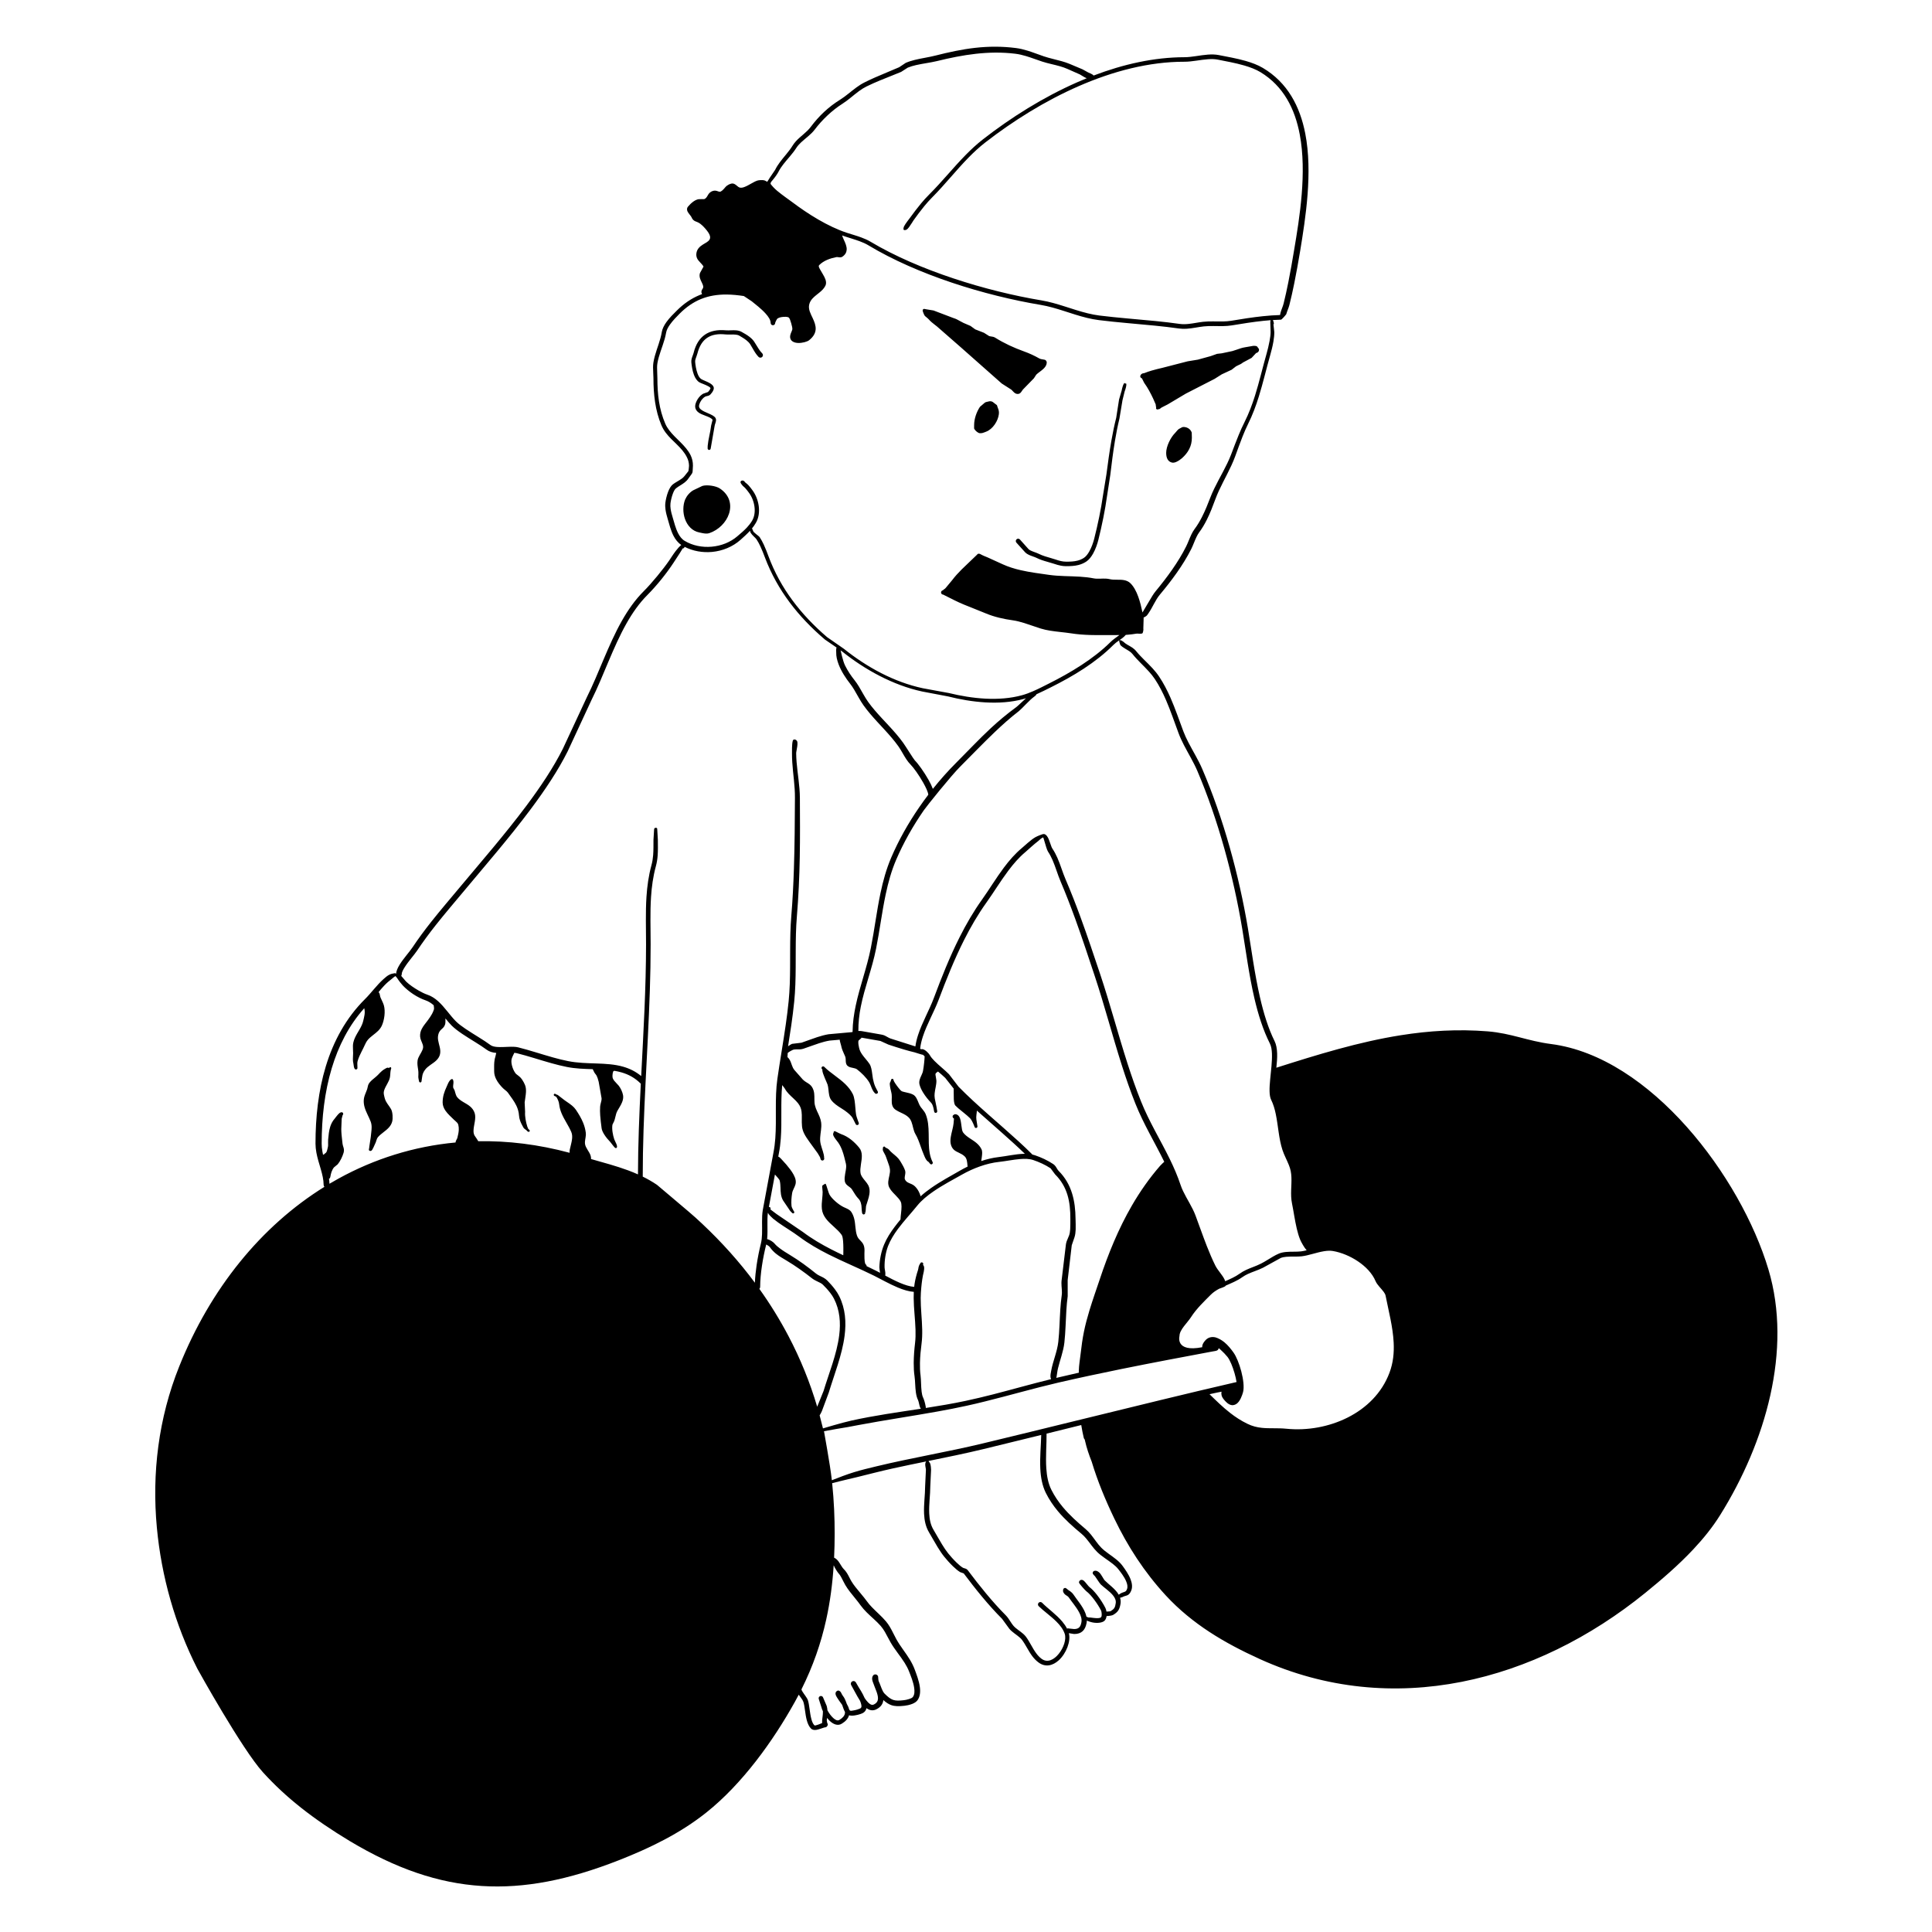 <?xml version="1.0" encoding="UTF-8" standalone="no"?>
<!DOCTYPE svg PUBLIC "-//W3C//DTD SVG 1.1//EN" "http://www.w3.org/Graphics/SVG/1.1/DTD/svg11.dtd">
<svg width="100%" height="100%" viewBox="0 0 1500 1500" version="1.1" xmlns="http://www.w3.org/2000/svg" xmlns:xlink="http://www.w3.org/1999/xlink" xml:space="preserve" xmlns:serif="http://www.serif.com/" style="fill-rule:evenodd;clip-rule:evenodd;stroke-linejoin:round;stroke-miterlimit:2;">
    <g id="Layer1">
    </g>
    <g transform="matrix(1.282,0,0,1.282,-178.671,-872.032)">
        <g id="Layer2">
            <path d="M551.968,1010.24C551.906,1010.28 551.843,1010.33 551.779,1010.38C551.089,1010.94 549.852,1012.26 548.651,1013.82C547.02,1015.94 545.459,1018.46 544.87,1019.32C542.834,1022.31 540.168,1025.75 537.395,1029.11C534.63,1032.45 531.757,1035.72 529.193,1038.28C524.01,1043.46 519.733,1049.57 515.989,1056.18C507.685,1070.84 502.023,1087.99 494.691,1102.64L480.219,1133.73C474.562,1145.03 466.684,1156.81 457.986,1168.42C445.183,1185.52 430.604,1202.26 418.626,1216.62C412.352,1224.15 406.256,1231.22 400.44,1238.58C396.542,1243.51 392.77,1248.58 389.154,1254C387.418,1256.6 383.754,1260.65 381.465,1264.31C380.167,1266.39 379.321,1268.38 379.232,1270C379.008,1269.66 378.578,1269.51 378.179,1269.64C377.17,1269.79 376.181,1270.02 375.19,1270.5C373.911,1271.12 372.767,1272.14 371.595,1273.19C367.545,1276.79 363.83,1281.95 360.437,1285.26C348.92,1296.7 341.321,1310.74 336.672,1326.03C332.157,1340.88 330.435,1356.9 330.441,1372.79C330.447,1374.6 330.644,1376.4 330.964,1378.18C332.188,1384.99 335.336,1391.49 335.362,1397.76C335.362,1398.23 335.546,1398.65 335.844,1398.97C297.594,1422.7 266.778,1460.54 247.875,1507.83C235.342,1539.09 231.3,1572.46 234.362,1605.3C237.117,1634.85 245.336,1664.11 258.857,1690.72C259.307,1691.61 285.965,1739.61 298.64,1753.57C312.564,1768.9 329.068,1781.85 351.254,1795.22C379.145,1811.91 404.776,1820.72 431.047,1822.39C457.068,1824.05 483.742,1818.71 513.908,1806.89C523.371,1803.18 532.709,1799.11 541.674,1794.36C550.678,1789.6 559.307,1784.16 567.312,1777.75C578.073,1769.16 588.126,1758.41 597.155,1746.8C606.128,1735.26 614.091,1722.87 620.729,1710.93C621.54,1709.47 622.327,1708.01 623.09,1706.55C624.096,1708.04 625.45,1709.54 625.884,1710.83C626.791,1713.53 626.949,1718.29 627.978,1722.06C628.536,1724.11 629.351,1725.88 630.538,1727.07C631.135,1727.66 632.032,1727.96 633.137,1727.91C635.168,1727.82 638.225,1726.28 639.391,1726.28C639.999,1726.28 641.307,1724.64 640.389,1723.81C640.362,1723.78 640.072,1722.17 640.072,1722.17C640.13,1721.64 640.195,1721.12 640.254,1720.6C640.811,1721.31 641.415,1721.99 642.05,1722.57C644.274,1724.61 646.848,1725.5 649.121,1724.13C651.537,1722.68 653.01,1720.97 653.561,1719.02C654.014,1719.14 654.514,1719.21 655.049,1719.23C657.419,1719.3 660.546,1718.33 661.743,1717.75C663.082,1717.08 663.837,1716.02 664.114,1714.7C665.953,1716.03 667.981,1716.46 670.083,1715.41C672.93,1713.99 674.086,1712.01 674.339,1709.8C676.095,1711.37 677.586,1712.32 679.167,1712.87C681.305,1713.61 683.639,1713.63 687.126,1713.25C688.329,1713.12 690.204,1712.76 691.817,1712.12C693.154,1711.6 694.303,1710.85 694.966,1709.97C696.534,1707.9 696.857,1704.99 696.452,1701.93C695.942,1698.07 694.309,1693.94 693.385,1691.43C692.582,1689.23 691.567,1687.26 690.439,1685.38C687.911,1681.17 684.774,1677.52 682.25,1673.01C680.844,1670.49 679.712,1667.86 678.235,1665.41C677.556,1664.28 676.805,1663.19 675.938,1662.16C673.366,1659.1 670.192,1656.45 667.383,1653.53C666.267,1652.37 665.212,1651.16 664.295,1649.86C662.257,1647.04 659.741,1644.3 657.531,1641.47C656.626,1640.31 655.773,1639.14 655.039,1637.93C654.103,1636.39 653.279,1634.42 652.229,1632.79C651.662,1631.91 651.036,1631.11 650.346,1630.47C649.35,1629.55 648.202,1627.21 647.076,1625.7C646.678,1625.17 646.294,1624.79 645.95,1624.5C645.529,1624.13 645.297,1623.99 645.135,1623.9C644.86,1623.76 644.661,1623.65 644.513,1623.57L644.514,1623.57C644.739,1618.77 644.845,1613.97 644.852,1609.16C644.859,1604.24 644.756,1599.32 644.527,1594.41C644.282,1589.13 643.892,1583.86 643.355,1578.6L643.332,1578.38C643.486,1578.41 643.651,1578.4 643.812,1578.35C648.627,1577.03 653.479,1575.99 658.316,1574.8C665.563,1573.02 672.779,1571.13 680.069,1569.52C686.793,1568.04 693.542,1566.65 700.29,1565.28C700.029,1565.6 699.788,1566.09 699.717,1566.8C699.606,1567.9 700.135,1569.71 700.118,1570.34L699.641,1580.33C699.64,1585.5 698.741,1591.38 698.997,1596.94C699.183,1600.97 699.97,1604.85 702,1608.23C703.619,1610.93 705.343,1614.1 707.178,1617.11C708.45,1619.19 709.775,1621.19 711.152,1622.91C712.449,1624.53 714.477,1626.83 716.538,1628.82C718.038,1630.26 719.561,1631.54 720.842,1632.31L723.011,1633.09C726.473,1637.7 730.211,1642.52 734.126,1647.22C738.021,1651.89 742.09,1656.45 746.23,1660.59L750.659,1666.66C752.36,1668.7 755.042,1670.21 757.042,1672C757.486,1672.39 757.892,1672.8 758.226,1673.25C760.606,1676.39 762.168,1680.06 764.506,1683.17C765.585,1684.6 766.819,1685.92 768.331,1687.03C772.511,1690.12 776.976,1688.95 780.545,1685.73C785.094,1681.61 788.006,1674.13 786.684,1669.29L789.879,1669.79C792.165,1669.81 793.807,1669.19 795.011,1668.09C796.173,1667.03 796.935,1665.47 797.37,1663.37C797.487,1662.8 797.548,1662.23 797.559,1661.66C798.325,1661.99 799.555,1662.48 800.961,1662.77C803.729,1663.35 806.935,1663.05 808.296,1661.74C808.961,1661.09 809.384,1660.07 809.541,1658.91C810.912,1658.94 812.924,1658.55 813.401,1658.28C814.946,1657.38 815.899,1656.56 816.574,1655.57C817.248,1654.57 817.635,1653.38 817.949,1651.65C818.194,1650.31 818.078,1649.04 817.701,1647.85C818.166,1647.71 818.742,1647.6 819.039,1647.47C820.477,1646.65 821.568,1646.71 822.489,1646.13C823.188,1645.69 823.835,1644.99 824.421,1643.59C825.3,1641.51 824.995,1639.08 824.064,1636.66C822.903,1633.64 820.749,1630.64 819.241,1628.56C818.211,1627.14 816.901,1625.86 815.451,1624.67C812.482,1622.22 808.893,1620.14 806.363,1617.57C803.969,1615.14 802.21,1612.24 800.094,1609.63C799.095,1608.41 798.021,1607.25 796.796,1606.21C791.807,1602.03 787.098,1597.78 783.067,1592.96C780.423,1589.79 778.066,1586.38 776.145,1582.56C774.164,1578.66 773.347,1574.17 773.032,1569.51C772.553,1562.42 773.235,1554.95 773.187,1548.44C780.182,1546.71 787.178,1544.97 794.175,1543.24C794.193,1543.3 794.208,1543.35 794.217,1543.4C794.634,1545.94 795.101,1548.46 795.701,1550.95C795.796,1551.38 796.016,1551.74 796.312,1552.02C796.371,1552.29 796.43,1552.55 796.489,1552.82C797.446,1557.11 798.886,1561.32 800.519,1565.43C804.133,1577.4 808.899,1588.81 814.213,1599.87C822.239,1616.56 832.276,1632.21 845.444,1646.49C853.432,1655.13 862.358,1662.35 871.934,1668.61C881.474,1674.84 891.659,1680.11 902.2,1684.9C942.493,1703.22 984.378,1706.67 1024.52,1698.76C1064.43,1690.9 1102.62,1671.79 1135.78,1644.88C1145.64,1636.88 1155.87,1628.1 1164.91,1618.45C1171.03,1611.92 1176.61,1605.01 1181.17,1597.67C1208.56,1553.79 1224.92,1497.76 1210.38,1449.09C1193.61,1392.91 1139.03,1320.27 1078.72,1312.49C1064.36,1310.63 1054.64,1305.97 1040.31,1304.81C1022.31,1303.37 1004.84,1304.43 987.653,1307.17C962.202,1311.21 937.391,1318.86 912.346,1326.84C912.673,1323.82 912.915,1320.82 912.817,1318.12C912.714,1315.27 912.265,1312.73 911.284,1310.75C907.364,1302.84 904.6,1293.68 902.416,1284.16C899.186,1270.08 897.249,1255.19 895.084,1242.18C892.411,1226.24 888.704,1209.58 884.051,1193.17C879.408,1176.8 873.824,1160.68 867.407,1145.77C865.1,1140.41 861.868,1135.23 859.109,1129.89C857.961,1127.67 856.897,1125.42 856.028,1123.11C853.482,1116.35 851.162,1109.44 848.254,1102.82C846.284,1098.34 844.045,1093.99 841.302,1089.89C840.09,1088.09 838.739,1086.45 837.319,1084.9C834.058,1081.34 830.428,1078.25 827.441,1074.55C826.735,1073.67 825.933,1072.99 825.077,1072.41C823.369,1071.24 821.416,1070.52 819.857,1068.97C819.237,1068.59 818.825,1068.26 818.591,1068.14C817.732,1067.72 817.247,1067.87 817.123,1068.09C817.041,1068.23 817.687,1070.53 817.919,1070.91C819.585,1072.59 821.654,1073.43 823.485,1074.71C824.118,1075.15 824.716,1075.66 825.235,1076.31C828.228,1080.08 831.868,1083.25 835.142,1086.88C836.453,1088.33 837.704,1089.86 838.82,1091.55C841.445,1095.51 843.574,1099.71 845.456,1104.04C848.317,1110.63 850.602,1117.49 853.109,1124.2C854.014,1126.63 855.12,1128.99 856.316,1131.33C859.024,1136.61 862.209,1141.73 864.471,1147.03C870.791,1161.83 876.274,1177.84 880.838,1194.08C885.415,1210.38 889.067,1226.92 891.687,1242.74C893.869,1255.82 895.777,1270.79 899.083,1284.93C901.369,1294.71 904.332,1304.08 908.423,1312.18C909.241,1313.8 909.581,1315.9 909.673,1318.24C910.048,1327.82 906.599,1341.07 909.206,1346.3C910.524,1348.96 911.361,1351.86 911.988,1354.87C913.485,1362.06 913.811,1369.86 916.064,1376.71C917.06,1379.74 918.711,1382.71 919.922,1385.77C920.401,1386.98 920.806,1388.2 921.05,1389.45C922.032,1394.41 921.071,1399.73 921.321,1404.89C921.389,1406.29 921.545,1407.68 921.827,1409.06C922.771,1413.65 923.519,1419.25 924.716,1424.31C925.273,1426.66 925.925,1428.91 926.731,1430.89C927.377,1432.46 929.356,1436.01 930.701,1437.4C929.554,1437.68 928.431,1437.91 927.346,1438.06C924.72,1438.4 921.222,1438.13 918.14,1438.43C916.564,1438.58 915.088,1438.88 913.844,1439.42C912.659,1439.93 911.526,1440.52 910.419,1441.16C907.943,1442.57 905.601,1444.18 903.058,1445.47C899.778,1447.12 896.843,1447.95 893.956,1449.32C892.665,1449.94 891.382,1450.66 890.085,1451.59C887.413,1453.51 884.375,1454.81 881.372,1456.13C881.281,1455.85 881.172,1455.56 881.046,1455.27C879.84,1452.5 876.843,1449.57 875.415,1446.71C873.537,1442.94 871.828,1438.9 870.217,1434.79C867.787,1428.58 865.58,1422.2 863.369,1416.29C861.469,1411.22 858.174,1406.43 855.844,1401.52C855.281,1400.33 854.778,1399.13 854.375,1397.92C852.546,1392.44 850.29,1387.25 847.825,1382.2C842.145,1370.56 835.356,1359.64 830.391,1347.25C827.389,1339.77 824.732,1332.15 822.254,1324.46C816.44,1306.41 811.606,1287.98 805.635,1270.14C801.803,1258.7 797.907,1247.03 793.699,1235.55C790.87,1227.83 787.901,1220.2 784.716,1212.8C782.824,1208.4 781.613,1203.94 779.71,1199.65C778.873,1197.77 777.906,1195.92 776.706,1194.12C775.912,1193.02 775.026,1189.17 773.877,1187.21C773.101,1185.88 772.155,1185.23 771.445,1185.32C771.118,1185.37 770.879,1185.39 770.788,1185.41C770.544,1185.47 767.939,1186.39 766.492,1187.19C763.678,1188.73 759.66,1192.64 758.255,1193.78C754.207,1197.14 750.658,1201.22 747.387,1205.58C742.627,1211.94 738.451,1218.9 734.06,1225.06C728.927,1232.25 724.445,1239.98 720.427,1247.98C714.445,1259.88 709.488,1272.39 704.905,1284.65C702.19,1291.92 697.808,1299.46 695.354,1307.06C694.614,1309.35 694.047,1311.64 693.737,1313.94L678.666,1309.15C677.46,1308.74 676.433,1307.94 675.269,1307.41C674.588,1307.1 673.874,1306.87 673.1,1306.76L661.229,1304.67C660.567,1304.56 659.889,1304.54 659.205,1304.59C659.179,1299.5 659.729,1294.64 660.671,1289.89C662.998,1278.16 667.454,1267.11 669.933,1254.76C672.087,1244.04 673.437,1232.81 675.754,1221.87C677.277,1214.67 679.22,1207.6 682.106,1200.88C686.523,1190.59 692.252,1180.46 698.838,1170.94C700.58,1168.42 715.358,1150 720.804,1144.56C728.12,1137.24 734.742,1130.31 741.737,1123.64C746.37,1119.23 751.149,1114.92 756.51,1110.79C758.155,1109.49 763.113,1103.91 765.497,1102.28C765.616,1102.2 767.167,1101.06 766.999,1100.69C770.021,1099.36 772.973,1097.85 775.823,1096.44C782.506,1093.1 789.31,1089.37 795.733,1085.15C802.265,1080.86 808.401,1076.08 813.663,1070.79C815.57,1068.87 818.047,1067.6 819.977,1065.92C820.414,1065.54 820.804,1065.12 821.17,1064.7C821.529,1064.68 821.888,1064.65 822.246,1064.62C824.058,1064.48 825.85,1064.25 827.637,1063.95C828.334,1063.82 830.05,1064.21 831.075,1063.85C831.727,1063.61 831.947,1060.96 831.786,1060.92L831.975,1054.62C831.951,1054.51 831.928,1054.39 831.904,1054.27C832.078,1054.22 832.242,1054.12 832.38,1053.99C832.846,1053.74 833.267,1053.54 833.668,1053.2C834.208,1052.73 834.574,1052.09 834.989,1051.49C837.418,1048 839.046,1043.61 841.857,1040.26C845.31,1036.14 848.829,1031.68 852.089,1027.04C855.366,1022.38 858.379,1017.53 860.82,1012.67C861.906,1010.5 862.848,1007.75 864.015,1005.33C864.485,1004.36 864.992,1003.45 865.574,1002.67C867.347,1000.29 868.89,997.678 870.253,994.955C872.25,990.964 873.869,986.736 875.354,982.698C877.935,975.623 881.991,968.929 885.178,961.965C885.997,960.176 886.762,958.37 887.431,956.536C888.901,952.53 890.306,948.523 891.868,944.597C892.907,941.985 894.017,939.41 895.256,936.895C897.922,931.544 899.952,926.051 901.692,920.482C904.291,912.162 906.234,903.669 908.649,895.208C909.308,892.9 910.081,889.924 910.572,887.026C910.913,885.008 911.113,883.027 911.095,881.335C911.068,880.595 910.748,878.294 910.59,876.708C910.802,876.492 910.902,876.177 910.83,875.861C910.638,875.045 910.441,874.446 910.248,874.026C911.87,873.921 913.486,873.848 915.09,873.812C915.404,874.082 918.281,870.731 918.357,870.455C918.867,868.593 919.774,866.772 920.249,864.886C921.299,860.713 922.267,856.357 923.164,851.94C924.486,845.433 925.656,838.794 926.726,832.42C930.064,812.115 934.431,784.581 929.853,761.069C926.661,744.681 919.153,730.242 904.21,721.371C901.181,719.562 897.535,718.19 893.704,717.096C888.222,715.53 882.361,714.53 877.48,713.564C875.403,713.153 873.202,713.118 870.949,713.279C866.198,713.617 861.198,714.849 856.715,714.858C838.298,714.89 819.611,719.114 801.616,725.98C801.451,725.27 798.913,724.358 798.327,724.054C797.149,723.443 795.955,722.686 794.914,722.178L787.132,718.904C785.565,718.248 783.966,717.738 782.355,717.278C778.757,716.249 775.085,715.532 771.517,714.326C768.241,713.219 765.007,711.923 761.689,710.9C759.402,710.195 757.076,709.621 754.674,709.31C746.15,708.216 738.022,708.279 729.958,709.181C721.963,710.076 714.037,711.797 705.836,713.878C701.991,714.875 697.489,715.464 693.343,716.498C691.42,716.978 689.571,717.549 687.886,718.287L683.9,720.935C678.951,723.101 674.016,725.034 669.121,727.204C667.017,728.136 664.92,729.109 662.834,730.167C661.14,731.018 659.574,732.04 658.065,733.134C654.679,735.59 651.607,738.451 648.08,740.635C644.695,742.726 641.458,745.2 638.48,747.975C635.524,750.729 632.827,753.777 630.44,756.972C627.924,760.385 624.222,762.627 621.416,765.723C620.654,766.565 619.95,767.463 619.342,768.453C617.17,771.996 614.231,775.005 611.766,778.326C610.653,779.826 609.632,781.386 608.805,783.076L605.511,787.93C605.368,788.12 604.235,790.08 604.171,790.095C604.05,790.124 603.94,790.176 603.845,790.245C603.533,790.015 603.083,789.826 602.915,789.711C602.62,789.509 601.966,789.311 601.162,789.274C600.167,789.229 598.869,789.358 598.432,789.461C595.93,790.098 592.979,792.464 590.09,793.5C589.108,793.852 588.138,794.058 587.196,793.761C586.283,793.472 585.161,792.063 584.086,791.608C583.455,791.341 582.832,791.261 582.238,791.419C581.13,791.714 580.312,792.14 579.643,792.641C578.207,793.717 577.667,795.25 575.752,796.241C575.05,796.6 573.913,795.846 572.929,795.711C572.458,795.646 572.01,795.643 571.606,795.727C570.435,795.962 569.623,796.491 568.974,797.15C567.838,798.303 567.544,800.151 565.862,800.803L562.541,800.829C561.477,800.99 560.395,801.505 559.383,802.203C558.052,803.12 556.845,804.369 555.985,805.411C555.438,806.074 555.312,806.893 555.571,807.799C555.96,809.164 557.818,810.905 558.158,811.745C558.602,812.834 559.171,813.447 559.82,813.881C560.563,814.377 561.473,814.539 562.528,815.116C563.695,815.749 565.245,817.192 566.605,818.771C567.941,820.323 569.139,821.988 569.367,823.296C569.498,824.095 569.402,824.737 569.096,825.266C568.321,826.606 566.618,827.329 565.108,828.284C563.262,829.451 561.635,830.865 561.186,833.201C560.925,834.535 561.09,835.603 561.48,836.534C562.268,838.417 564.249,839.619 565.437,841.636L563.288,845.547C562.927,846.592 562.996,847.64 563.277,848.683C563.734,850.379 565.011,852.033 565.23,853.631C565.473,854.816 564.382,855.501 564.232,856.339C564.121,856.959 564.087,857.391 564.39,857.914C564.395,858.07 564.44,858.215 564.514,858.341C563.992,858.531 563.474,858.733 562.96,858.946C558.026,860.991 553.484,864.072 549.189,868.372C547.351,870.19 544.842,872.637 542.946,875.283C541.553,877.228 540.499,879.289 540.165,881.282C539.358,886.265 537.259,890.981 535.937,895.864C535.591,897.14 535.296,898.427 535.085,899.732C534.93,900.686 534.871,901.687 534.866,902.708C534.855,904.89 535.098,907.17 535.106,909.238C535.103,914.113 535.366,918.962 536.09,923.723C536.823,928.535 538.03,933.258 539.962,937.82C540.658,939.465 541.56,940.952 542.597,942.334C546.487,947.514 552.37,951.135 555.314,957.019C555.748,957.854 556.078,958.699 556.299,959.575C556.519,960.452 556.637,961.356 556.651,962.306C556.66,962.395 556.416,965.366 556.215,965.622L553.894,968.529C553.436,969.142 552.847,969.643 552.213,970.109C550.489,971.379 548.407,972.344 546.809,973.59C545.718,974.459 544.746,976.094 544.016,977.971C543.079,980.38 542.495,983.175 542.31,984.809C542.16,986.127 542.223,987.508 542.418,988.889C542.69,990.825 543.223,992.764 543.743,994.511C544.67,997.621 545.574,1001.45 547.247,1004.69C548.4,1006.92 549.914,1008.88 551.968,1010.24ZM644.257,1628.16C643.528,1639.49 642.089,1650.4 639.722,1661.11C636.558,1675.41 631.738,1689.34 624.733,1703.34C624.822,1703.75 625.056,1704.18 625.321,1704.62C626.404,1706.43 628.125,1708.33 628.648,1709.91C629.558,1712.66 629.718,1717.48 630.747,1721.32C631.153,1722.83 631.68,1724.18 632.553,1725.05C632.9,1725.4 633.582,1725.04 634.332,1724.84C635.336,1724.59 636.318,1724.02 637.243,1723.73L637.283,1721.86C637.471,1720.2 637.733,1718.62 637.73,1717.02C637.73,1716.86 637.727,1716.69 637.719,1716.54C637.275,1715.61 636.974,1714.8 636.855,1714.2L635.246,1709.19C634.985,1708.51 635.308,1707.74 635.98,1707.44C636.653,1707.14 637.44,1707.42 637.772,1708.08L640.014,1713.32C640.277,1714.23 640.42,1715.12 640.481,1715.99C641.284,1717.52 642.514,1719.29 643.894,1720.57C645.129,1721.71 646.461,1722.57 647.729,1721.81C649.608,1720.68 650.794,1719.43 651.059,1717.87C651.105,1717.6 651.124,1717.33 651.115,1717.05C650.372,1715.71 649.902,1714.19 649.39,1712.71C648.899,1712.01 646.164,1708.45 645.547,1706.81C645.157,1705.77 645.459,1705.02 645.812,1704.66C646.684,1703.77 647.509,1703.9 648.308,1704.69C648.673,1705.05 649.03,1705.92 649.39,1706.58C649.549,1706.78 649.705,1707.02 649.856,1707.27C650.277,1707.81 650.632,1708.4 650.947,1709.02C651.433,1709.97 651.799,1711.02 652.172,1712.06C652.866,1713.23 653.328,1714.32 653.578,1715.36C653.693,1715.56 653.818,1715.76 653.951,1715.96C654.367,1716.56 655.488,1716.2 656.585,1716.02C658.09,1715.76 659.615,1715.23 660.307,1714.88C661.505,1714.27 661.094,1712.84 660.624,1711.35C660.513,1711 660.384,1710.64 660.24,1710.29C658.98,1708.36 658.01,1706.44 657.461,1705.48L654.83,1700.68C654.405,1699.9 654.692,1698.91 655.474,1698.48C656.256,1698.04 657.243,1698.32 657.689,1699.09L659.333,1701.92C659.814,1702.73 661.746,1705.6 663.029,1708.61C663.637,1709.53 664.319,1710.43 665.058,1711.18C666.132,1712.27 667.299,1713.12 668.608,1712.46C670.41,1711.56 671.072,1710.31 671.091,1708.87C671.128,1706.09 669.384,1702.89 668.484,1700.2C668.267,1699.55 667.745,1698.43 667.597,1697.45C667.479,1696.67 667.566,1695.95 667.858,1695.36C668.487,1694.1 669.463,1694.22 669.866,1694.3C670.268,1694.39 670.811,1694.64 671.113,1695.38C671.283,1695.79 671.195,1697.75 671.549,1698.45C672.345,1700.04 672.993,1702.29 673.902,1704.13C674.233,1704.8 674.594,1705.41 675.045,1705.86C677.105,1707.91 678.598,1709.11 680.267,1709.68C682.009,1710.28 683.913,1710.19 686.751,1709.87C687.583,1709.78 688.809,1709.55 689.964,1709.16C690.882,1708.86 691.786,1708.5 692.224,1707.91C693.281,1706.49 693.305,1704.49 693.009,1702.4C692.499,1698.82 690.89,1695.02 690.001,1692.7C689.25,1690.74 688.309,1688.98 687.27,1687.32C684.646,1683.12 681.417,1679.49 678.789,1674.98C677.555,1672.87 676.52,1670.66 675.299,1668.56C674.555,1667.29 673.737,1666.05 672.739,1664.9C670.167,1661.96 667.002,1659.45 664.206,1656.64C662.904,1655.33 661.682,1653.97 660.608,1652.49C658.636,1649.69 656.19,1646.97 654.049,1644.15C653.055,1642.85 652.122,1641.52 651.32,1640.16C650.526,1638.82 649.784,1637.18 648.969,1635.67C648.506,1634.81 648.046,1633.99 647.455,1633.36C646.505,1632.29 645.102,1630.11 644.257,1628.16ZM769.945,1549.24C758.315,1552.11 746.68,1554.97 735.035,1557.78C723.992,1560.45 712.847,1562.72 701.701,1564.99C701.825,1565.13 701.908,1565.3 701.932,1565.49C701.953,1565.52 701.975,1565.54 701.996,1565.57C702.112,1565.72 702.384,1565.85 702.594,1566.31C703.124,1567.47 703.219,1569.62 703.238,1570.34L702.764,1580.33C702.765,1585.46 701.866,1591.28 702.121,1596.79C702.284,1600.3 702.919,1603.68 704.684,1606.62C706.3,1609.32 708.02,1612.48 709.852,1615.47C711.052,1617.43 712.3,1619.33 713.6,1620.95C714.831,1622.49 716.758,1624.67 718.714,1626.56C720.022,1627.82 721.337,1628.95 722.454,1629.62C723.031,1629.97 723.98,1630.04 724.626,1630.43C724.976,1630.64 725.277,1630.9 725.515,1631.21C728.944,1635.79 732.647,1640.56 736.523,1645.22C740.352,1649.83 744.348,1654.32 748.418,1658.4C749.017,1659 749.55,1659.66 750.048,1660.36C751.064,1661.79 751.92,1663.36 753.023,1664.69C754.629,1666.62 757.193,1668.02 759.083,1669.72C759.681,1670.25 760.221,1670.81 760.671,1671.41C763.027,1674.58 764.57,1678.27 766.876,1681.4C767.775,1682.63 768.793,1683.77 770.06,1684.73C773.749,1687.54 777.745,1685.29 780.566,1681.79C783.494,1678.15 785.289,1673.04 784.175,1669.64C783.233,1666.88 781.364,1664.49 779.175,1662.31C775.704,1658.85 771.436,1655.9 768.398,1652.92C767.827,1652.35 767.827,1651.42 768.398,1650.85C768.97,1650.28 769.897,1650.28 770.468,1650.85C773.954,1654.4 779.098,1657.97 782.72,1662.29C783.845,1663.63 784.829,1665.04 785.591,1666.54C785.685,1666.46 785.855,1666.4 786.061,1666.36C786.285,1666.32 786.507,1666.43 786.588,1666.44L789.879,1666.79C791.222,1666.78 792.207,1666.49 792.903,1665.83C793.631,1665.14 794.016,1664.09 794.275,1662.75C794.67,1660.7 793.958,1658.64 792.892,1656.64C791.129,1653.33 788.347,1650.19 786.595,1647.58C786.066,1646.78 784.784,1646.35 784.138,1645.63C783.38,1644.78 782.961,1643.95 783.209,1643.09C783.209,1642.43 783.748,1641.89 784.411,1641.89C785.067,1641.89 786.098,1643 786.266,1643.1C787.334,1643.76 788.668,1644.7 789.359,1645.73C791.467,1648.92 795.006,1652.88 796.623,1656.97C796.925,1657.74 797.163,1658.51 797.324,1659.28C797.515,1659.3 798.171,1659.71 798.396,1659.75C798.77,1659.83 799.224,1659.76 799.748,1659.81C800.668,1659.91 801.75,1660.11 802.825,1660.16C804.188,1660.22 805.549,1660.26 806.171,1659.62C806.562,1659.23 806.592,1658.49 806.583,1657.78C806.572,1656.89 806.389,1655.98 806.106,1655.42C805.198,1653.62 803.756,1651.32 802.148,1649.16C800.562,1647.03 798.818,1645.04 797.254,1643.88C796.591,1643.38 792.805,1639.23 792.805,1638.57C792.805,1637.69 793.518,1636.98 794.396,1636.98C794.705,1636.98 795.313,1637.12 795.934,1637.7C796.828,1638.52 798.524,1640.88 799.146,1641.35C800.589,1642.44 802.185,1644.14 803.689,1646.05C805.778,1648.7 807.701,1651.76 808.836,1654.06C809.11,1654.61 809.34,1655.37 809.477,1656.21C810.45,1656.12 811.7,1656.14 812.002,1655.95C813.07,1655.29 813.762,1654.73 814.215,1654.02C814.677,1653.29 814.873,1652.41 815.062,1651.17C815.345,1649.29 814.504,1647.71 813.319,1646.28C811.201,1643.73 807.964,1641.67 806.024,1639.78C805.134,1638.89 803.621,1636.29 802.506,1634.8C802.388,1634.64 801.107,1633.61 801.107,1632.87C801.107,1632.11 801.722,1631.49 802.479,1631.49C803.205,1631.33 804.083,1631.69 804.986,1632.45C806.381,1633.64 807.566,1636.49 808.444,1637.36C810.752,1639.74 814.857,1642.47 816.814,1645.86C816.843,1645.91 816.871,1645.96 816.899,1646.01C817.216,1645.78 817.54,1645.55 817.776,1645.37C819.125,1644.51 820.182,1644.53 821.046,1643.94C821.387,1643.7 821.634,1643.29 821.903,1642.59C822.462,1641.11 822.052,1639.43 821.339,1637.77C820.173,1635.04 818.075,1632.38 816.623,1630.52C815.714,1629.35 814.554,1628.32 813.303,1627.33C810.179,1624.87 806.477,1622.72 803.825,1620.11C801.318,1617.63 799.444,1614.66 797.221,1612.01C796.355,1610.97 795.43,1609.99 794.373,1609.12C789.181,1604.82 784.265,1600.44 780.085,1595.45C777.246,1592.06 774.751,1588.38 772.707,1584.28C770.564,1579.91 769.659,1574.92 769.396,1569.73C769.047,1562.85 769.812,1555.63 769.945,1549.24ZM644.422,1625.38L644.427,1625.29C644.44,1625.29 644.453,1625.29 644.466,1625.29C644.549,1625.27 644.629,1625.24 644.703,1625.2C644.611,1625.31 644.526,1625.38 644.422,1625.38ZM877.442,1496.65C877.344,1497.43 876.755,1498.09 875.941,1498.25C856.755,1501.85 837.569,1505.44 818.441,1509.32C805.698,1511.91 792.981,1514.62 780.305,1517.54C765.424,1521 750.776,1525.27 735.961,1528.93C732.243,1529.85 728.516,1530.75 724.77,1531.56C719.04,1532.82 713.275,1533.94 707.491,1534.98C691.379,1537.88 675.139,1540.26 659.065,1543.28C657.002,1543.67 654.946,1544.09 652.88,1544.45C648.041,1545.29 643.206,1546.02 638.393,1546.98C638.319,1547 642.032,1566.49 643.149,1576.66C643.179,1576.65 643.21,1576.64 643.242,1576.63C647.638,1574.9 652.018,1573.2 656.519,1571.81C661.011,1570.42 665.593,1569.34 670.164,1568.24C691.388,1563.11 713.008,1559.55 734.232,1554.45C770.21,1545.81 806.122,1536.84 842.106,1528.14C857.468,1524.42 872.837,1520.73 888.244,1517.19C887.984,1515.51 887.555,1513.68 887.04,1511.87C885.898,1507.86 884.275,1503.95 882.796,1502.03C881.696,1500.65 880.184,1499.08 878.58,1497.64C878.205,1497.3 877.825,1496.96 877.442,1496.65ZM853.684,1489.35C853.684,1489.35 850.862,1499.35 867.434,1496.11C867.426,1495.82 867.452,1495.42 867.569,1494.9C867.79,1493.91 868.582,1492.78 869.506,1491.79C870.914,1490.28 872.97,1489.57 875.483,1490.14C877.279,1490.68 879.135,1491.69 880.806,1493.05C883.079,1494.91 885.002,1497.36 886.393,1499.33C888.047,1501.59 889.896,1506.1 891.115,1510.75C892.362,1515.52 892.931,1520.42 892.201,1523.23C891.708,1525.12 890.365,1528.94 888.278,1530.36C886.59,1531.51 884.381,1531.81 881.785,1529.13C880.735,1528.05 879.826,1527.01 879.333,1525.77C879.195,1525.42 878.779,1523.55 879.257,1523.07C879.4,1522.93 874.501,1523.97 871.876,1524.57C875.877,1528.45 879.847,1532.4 884.483,1535.99C887.527,1538.35 890.858,1540.56 894.724,1542.44C897.83,1543.98 900.718,1544.64 903.572,1544.93C908.368,1545.43 913.083,1544.94 918.49,1545.48C930.971,1546.73 944.255,1544.39 955.594,1538.66C966.855,1532.97 976.204,1523.92 980.838,1511.61C983.124,1505.56 983.696,1499.44 983.395,1493.33C982.923,1483.77 980.335,1474.22 978.519,1464.96C978.356,1464.12 977.921,1463.37 977.394,1462.65C975.767,1460.41 973.407,1458.4 972.415,1456.06C970.431,1451.36 966.467,1447.27 961.795,1444.12C957.077,1440.93 951.628,1438.71 946.651,1437.85C944.929,1437.56 943.114,1437.66 941.266,1437.96C936.686,1438.7 931.919,1440.54 927.719,1441.05C925.061,1441.37 921.527,1441.07 918.409,1441.34C917.154,1441.45 915.973,1441.65 914.981,1442.07L904.298,1447.95C900.981,1449.59 898.019,1450.39 895.101,1451.75C893.943,1452.29 892.792,1452.92 891.627,1453.75C888.576,1455.91 885.077,1457.3 881.674,1458.8C881.534,1459.57 878.211,1460.42 877.716,1460.69C875.886,1461.67 874.16,1462.8 872.66,1464.29C868.815,1468.16 863.936,1472.75 860.643,1477.93C858.501,1481.3 853.655,1485.53 853.684,1489.35ZM604.403,1414.68C603.806,1419.56 604.435,1424.92 604.012,1429.89C603.99,1430.15 603.965,1430.41 603.937,1430.67C603.955,1430.67 603.974,1430.67 603.993,1430.66C604.126,1430.65 604.263,1430.71 604.418,1430.76C605.701,1431.15 607.547,1432.25 608.449,1433.34C609.375,1434.47 610.522,1435.39 611.717,1436.29C613.594,1437.7 615.651,1438.96 617.668,1440.18C620.449,1441.86 623.18,1443.68 625.843,1445.59C628.497,1447.5 631.083,1449.5 633.594,1451.53C634.923,1452.61 636.608,1453.15 638.092,1454C638.91,1454.47 639.68,1455.01 640.355,1455.69C641.871,1457.22 643.554,1459.08 645.01,1461.03C646.025,1462.38 646.931,1463.79 647.607,1465.16C651.385,1472.82 651.928,1480.97 650.866,1489.19C649.346,1500.96 644.494,1512.89 641.307,1523.53L637.13,1534.75C636.967,1535.3 635.863,1537.25 635.753,1537.36C636.465,1539.97 637.136,1542.61 637.766,1545.27C637.821,1545.25 649.203,1541.82 654.955,1540.55C668.877,1537.46 683.058,1535.5 697.192,1533.34C697.048,1533.26 696.885,1533.24 696.766,1533.01C696.103,1531.7 695.847,1529.09 695.337,1528.09C694.7,1526.85 694.297,1525.25 694.044,1523.51C693.569,1520.24 693.635,1516.39 693.234,1513.75C692.852,1511.2 692.709,1508.41 692.724,1505.57C692.746,1501.45 693.107,1497.23 693.545,1493.52C693.852,1490.94 693.898,1488.28 693.819,1485.58C693.632,1479.14 692.735,1472.51 692.704,1466.32C692.699,1465.08 692.719,1463.83 692.778,1462.58C689.785,1462.38 686.442,1461.35 683.073,1459.94C677.948,1457.81 672.747,1454.81 668.705,1452.8C659.481,1448.24 650.097,1444.42 641.079,1439.88C634.981,1436.8 629.051,1433.4 623.442,1429.22C619.267,1426.11 614.868,1423.58 610.735,1420.66C609.667,1419.9 608.634,1419.1 607.608,1418.28C606.519,1417.31 605.032,1415.96 604.403,1414.68ZM775.885,1515.45C775.88,1515.4 775.877,1515.35 775.877,1515.31C775.756,1514.96 775.626,1514.68 775.578,1514.32C775.406,1513.04 775.75,1511.73 775.972,1510.44C776.973,1504.64 779.621,1498.87 780.29,1492.88C781.011,1486.41 781.076,1479.79 781.504,1473.26C781.693,1470.38 781.952,1467.52 782.36,1464.7C782.715,1462.25 782.161,1459.64 782.194,1457.14C782.204,1456.39 782.258,1455.64 782.381,1454.91L784.9,1433.87C784.997,1433.19 785.159,1432.56 785.37,1431.94C785.79,1430.72 786.409,1429.6 786.844,1428.36C787.218,1427.29 787.397,1426.01 787.488,1424.68C787.634,1422.56 787.56,1420.32 787.585,1418.48C787.622,1413.21 787.187,1408.29 785.805,1403.78C784.408,1399.23 782.042,1395.1 778.349,1391.42L775.624,1387.76C774.039,1386.71 772.312,1385.75 770.537,1384.92C768.738,1384.07 766.891,1383.34 765.093,1382.74C762.759,1381.96 760.035,1381.92 757.178,1382.15C752.966,1382.49 748.479,1383.44 744.424,1383.88C740.602,1384.28 736.688,1385.25 732.895,1386.58C729.077,1387.92 725.382,1389.63 722.027,1391.53C716.794,1394.49 710.384,1397.83 704.694,1401.74C700.893,1404.35 697.414,1407.21 694.856,1410.38C691.259,1414.86 686.848,1419.53 683.148,1424.51C680.706,1427.81 678.589,1431.24 677.193,1434.82C676.441,1436.82 675.889,1438.98 675.535,1441.18C675.18,1443.38 675.035,1445.6 675.083,1447.73C675.068,1448.72 675.731,1450.7 675.539,1452.26C675.52,1452.42 675.496,1452.57 675.467,1452.72C678.26,1454.21 681.282,1455.8 684.282,1457.08C687.315,1458.37 690.316,1459.36 693.007,1459.56C693.074,1458.93 693.155,1458.3 693.251,1457.68C693.693,1454.82 694.443,1452.02 695.349,1449.27C695.546,1448.71 695.558,1448.03 695.707,1447.45C695.896,1446.73 696.162,1446.24 696.368,1445.87C696.823,1445.06 697.09,1444.67 697.416,1444.74C697.906,1444.64 698.387,1444.96 698.488,1445.45C698.573,1445.86 698.357,1446.27 697.988,1446.45C698.114,1446.42 698.237,1446.4 698.276,1446.25C698.284,1446.22 698.362,1446.18 698.43,1446.14C698.439,1446.12 698.462,1446.1 698.502,1446.09C698.575,1446.07 698.509,1446.1 698.43,1446.14C698.365,1446.31 698.872,1446.81 698.975,1447.32C699.159,1448.22 699.017,1449.33 698.84,1450.27C698.053,1453.41 697.617,1456.63 697.317,1459.86C697.118,1462.01 696.957,1464.16 696.949,1466.32C696.917,1472.47 697.75,1479.08 697.867,1485.48C697.92,1488.38 697.831,1491.24 697.469,1494.01C696.996,1497.58 696.589,1501.65 696.511,1505.62C696.459,1508.26 696.55,1510.86 696.872,1513.23C697.228,1515.89 697.101,1519.75 697.517,1523.04C697.686,1524.37 697.931,1525.6 698.398,1526.56C698.925,1527.64 699.69,1530.1 699.953,1531.9C700,1532.21 700.122,1532.52 700.043,1532.77C700.027,1532.82 700.011,1532.87 699.995,1532.91C708.083,1531.65 716.148,1530.3 724.132,1528.6C729.718,1527.41 735.266,1526.08 740.791,1524.67C752.505,1521.66 764.128,1518.32 775.885,1515.45ZM603.404,1433.88C603.378,1433.99 603.35,1434.11 603.322,1434.22C602.354,1438.08 601.46,1442.46 600.805,1446.86C600.149,1451.27 599.733,1455.69 599.731,1459.62C599.731,1460.07 599.546,1460.48 599.248,1460.77C605.827,1469.98 611.711,1479.53 616.907,1489.41C624.038,1502.97 629.84,1517.2 634.272,1532.15L638.14,1522.58C641.288,1512.1 646.175,1500.38 647.616,1488.78C648.555,1481.22 647.999,1473.73 644.457,1466.74C643.857,1465.55 643.051,1464.35 642.157,1463.19C640.781,1461.39 639.192,1459.69 637.764,1458.28C637.322,1457.84 636.811,1457.51 636.278,1457.21C634.608,1456.29 632.745,1455.65 631.245,1454.47C628.766,1452.51 626.21,1450.59 623.596,1448.76C620.996,1446.93 618.339,1445.18 615.63,1443.58C613.47,1442.28 611.208,1441.01 609.264,1439.42C607.848,1438.27 606.606,1436.95 605.593,1435.48C605.152,1434.83 604.119,1434.34 603.404,1433.88ZM771.188,1187.43C770.532,1187.23 768.368,1189.37 768.148,1189.54C765.642,1191.42 761.661,1195.11 760.325,1196.26C756.473,1199.48 753.114,1203.38 749.997,1207.54C745.252,1213.87 741.071,1220.8 736.685,1226.93C731.635,1233.99 727.23,1241.57 723.271,1249.41C717.32,1261.2 712.381,1273.6 707.811,1285.74C705.095,1292.96 700.711,1300.45 698.254,1308C697.461,1310.43 696.872,1312.87 696.626,1315.31C696.799,1315.42 696.968,1315.53 697.129,1315.64C697.145,1315.65 697.161,1315.66 697.176,1315.67C697.443,1315.65 697.585,1315.55 697.917,1315.57C699.681,1315.71 701.914,1318.23 702.411,1319.1C703.093,1320.38 704.138,1321.55 705.295,1322.73C708.002,1325.48 711.46,1328.12 714.092,1330.78L719.897,1338.35C722.642,1341.13 725.534,1343.93 728.531,1346.71C740.584,1357.88 754.096,1368.9 764.373,1379.18C764.448,1379.26 764.512,1379.34 764.567,1379.42C765.079,1379.53 765.578,1379.67 766.063,1379.83C767.973,1380.47 769.934,1381.25 771.843,1382.16C773.747,1383.07 775.6,1384.11 777.301,1385.24C777.841,1385.61 778.301,1386.09 778.706,1386.65C779.332,1387.51 779.782,1388.6 780.472,1389.29C784.516,1393.35 787.056,1397.91 788.616,1402.91C790.106,1407.69 790.699,1412.88 790.738,1418.48C790.764,1420.37 790.9,1422.67 790.813,1424.86C790.747,1426.52 790.545,1428.11 790.119,1429.45L788.434,1434.37L785.965,1455.51L785.986,1465.22C785.6,1467.95 785.362,1470.72 785.185,1473.5C784.765,1480.09 784.695,1486.77 783.973,1493.29C783.382,1498.63 781.327,1503.81 780.082,1508.97C779.674,1510.66 779.54,1512.38 779.23,1514.05C779.188,1514.28 779.121,1514.48 779.051,1514.69C779.236,1514.65 779.422,1514.6 779.609,1514.56C783.979,1513.53 788.354,1512.52 792.734,1511.53C792.71,1511.17 792.694,1510.8 792.704,1510.43C792.8,1506.89 793.437,1503.38 793.835,1499.87C794.336,1495.43 794.934,1491.01 795.84,1486.61C796.721,1482.27 797.88,1478.02 799.159,1473.81C801.063,1467.53 803.25,1461.34 805.35,1455.12C810.489,1439.63 816.701,1424.38 824.875,1410.28C829.794,1401.8 835.428,1393.74 841.911,1386.28C842.556,1385.54 844.385,1383.85 844.46,1383.8C838.753,1372.09 831.965,1361.08 826.99,1348.61C823.974,1341.05 821.306,1333.34 818.821,1325.56C813.052,1307.51 808.267,1289.08 802.343,1271.24C798.556,1259.82 794.708,1248.16 790.547,1236.69C787.763,1229.03 784.839,1221.45 781.7,1214.09C779.827,1209.7 778.634,1205.24 776.748,1200.96C775.99,1199.24 775.117,1197.55 774.026,1195.91C773.397,1194.91 772.598,1192.1 771.928,1189.79C771.676,1188.92 771.242,1187.44 771.188,1187.43ZM646.047,1072.4L638.934,1067.51C630.857,1060.62 623.695,1053.19 617.613,1045.05C611.455,1036.8 606.405,1027.82 602.648,1017.89C601.812,1015.68 600.897,1013.3 599.833,1011.03C599.131,1009.54 598.366,1008.1 597.503,1006.81C596.956,1005.97 594.809,1004.29 594.036,1002.96C593.759,1002.48 593.611,1002.03 593.579,1001.64C591.824,1003.58 589.873,1005.32 587.821,1007.16C583.074,1011.38 576.95,1013.86 570.666,1014.46C564.896,1015.01 559.005,1013.97 553.936,1011.36C553.916,1011.46 553.889,1011.55 553.853,1011.66C553.736,1012.11 553.293,1012.4 552.838,1012.33C552.336,1013.06 551.685,1014.21 550.932,1015.41C549.523,1017.65 547.878,1020.08 547.314,1020.95C545.289,1024.05 542.661,1027.65 539.856,1031.12C537.055,1034.58 534.077,1037.9 531.449,1040.54C526.473,1045.52 522.378,1051.4 518.786,1057.76C510.523,1072.39 504.904,1089.49 497.61,1104.1L483.169,1135.21C477.442,1146.68 469.473,1158.63 460.66,1170.42C447.836,1187.58 433.225,1204.38 421.223,1218.79C414.974,1226.29 408.9,1233.34 403.108,1240.68C399.268,1245.55 395.553,1250.55 391.993,1255.89C390.272,1258.47 386.633,1262.49 384.364,1266.12C383.397,1267.67 382.647,1269.1 382.647,1270.28C382.647,1270.63 382.54,1270.96 382.357,1271.23C383.432,1272.37 384.75,1274.13 385.538,1274.87C387.386,1276.63 390.115,1278.5 392.843,1280.07C394.687,1281.13 396.526,1282.05 398.15,1282.59C400.581,1283.4 402.723,1284.81 404.683,1286.56C408.666,1290.11 411.865,1295.14 415.514,1298.78C416.977,1300.24 419.011,1301.75 421.273,1303.28C426.273,1306.66 432.362,1310.08 436.349,1313.07C437.424,1313.87 438.87,1314.15 440.443,1314.27C444.72,1314.59 449.842,1313.66 453.222,1314.51C460.246,1316.27 467.241,1318.65 474.353,1320.63C477.332,1321.46 480.331,1322.22 483.363,1322.82C494.71,1325.1 506.464,1323.25 516.79,1326.23C520.638,1327.34 524.297,1329.09 527.685,1331.89C529.043,1305.33 530.613,1278.8 530.623,1252.06C530.627,1242.32 530.261,1232.75 530.883,1223.28C531.305,1216.86 532.179,1210.49 533.913,1204.14C534.465,1202.12 534.756,1200.14 534.918,1198.16C535.167,1195.11 535.107,1192.04 535.123,1188.78C535.174,1187.92 535.375,1184.16 535.495,1182.65C535.508,1182.49 535.537,1182.35 535.579,1182.22C535.574,1182.19 535.571,1182.16 535.569,1182.12C535.547,1181.96 535.716,1181.79 535.96,1181.69C536.524,1181.29 537.394,1181.65 537.381,1182.04C537.386,1182.12 537.377,1182.21 537.354,1182.29C537.389,1182.4 537.411,1182.53 537.421,1182.67C537.514,1184.18 537.722,1187.92 537.772,1188.78C537.789,1192.11 537.89,1195.25 537.652,1198.38C537.488,1200.53 537.161,1202.67 536.564,1204.86C534.883,1211.03 534.044,1217.22 533.639,1223.45C533.027,1232.87 533.402,1242.38 533.406,1252.06C533.409,1261.48 533.22,1270.87 532.914,1280.25C531.692,1317.76 528.608,1355.03 528.623,1392.71C528.623,1392.74 528.622,1392.76 528.621,1392.79C531.592,1394.25 534.477,1395.89 537.248,1397.77C537.859,1398.18 550.423,1408.98 556.374,1413.95C559.228,1416.33 561.943,1418.83 564.613,1421.34C576.589,1432.6 587.226,1444.5 596.543,1457.06C596.674,1453.66 597.051,1450.02 597.589,1446.38C598.255,1441.88 599.167,1437.39 600.156,1433.43C600.617,1431.58 600.801,1429.63 600.871,1427.63C601.042,1422.75 600.558,1417.63 601.328,1413L607.77,1378.28C608.339,1375.43 608.69,1372.53 608.906,1369.59C609.783,1357.7 608.49,1345.32 610.154,1333.63C611.709,1322.73 613.668,1311.71 615.243,1300.67C615.914,1295.96 616.515,1291.25 616.985,1286.55C617.322,1283.16 617.53,1279.76 617.66,1276.35C618.182,1262.63 617.446,1248.73 618.591,1234.99C619.392,1225.41 619.858,1215.9 620.169,1206.41C620.639,1192.09 620.732,1177.81 620.794,1163.39C620.857,1156.14 619.634,1149.05 619.181,1141.89C619.065,1140.06 618.996,1138.23 619.011,1136.39C619.038,1135.25 618.883,1131.06 619.469,1128.86C619.904,1127.23 622.009,1128.54 621.675,1128.61C623.251,1129.32 621.497,1135.18 621.545,1136.39C621.607,1143.6 622.962,1150.68 623.536,1157.87C623.682,1159.7 623.777,1161.54 623.793,1163.39C623.853,1175.42 623.939,1187.37 623.717,1199.32C623.495,1211.27 622.965,1223.22 621.965,1235.27C620.823,1248.96 621.566,1262.81 621.042,1276.48C620.909,1279.96 620.693,1283.43 620.347,1286.88C619.871,1291.64 619.262,1296.39 618.581,1301.14C617.974,1305.38 617.311,1309.62 616.635,1313.85C617.679,1313.09 618.667,1312.5 619.071,1312.38L624.759,1311.69C627.891,1310.64 631.092,1309.36 634.329,1308.31C636.587,1307.58 638.862,1306.95 641.142,1306.57L655.147,1305.3C655.333,1305.27 655.522,1305.23 655.713,1305.19C655.708,1305.14 655.706,1305.09 655.706,1305.03C655.77,1299.55 656.528,1294.35 657.595,1289.27C660.05,1277.57 664.342,1266.48 666.802,1254.14C668.941,1243.39 670.277,1232.16 672.579,1221.2C674.136,1213.79 676.132,1206.51 679.093,1199.59C683.578,1189.1 689.397,1178.76 696.095,1169.05C697.859,1166.49 699.683,1163.97 701.561,1161.51C701.39,1159.77 700.086,1157.07 698.504,1154.24C696.009,1149.79 692.687,1145.12 690.892,1143.32C689.911,1142.34 689.032,1141.19 688.216,1139.97C686.528,1137.43 685.113,1134.53 683.437,1132.18C678.451,1125.17 671.981,1119.16 666.432,1112.6C664.988,1110.89 663.605,1109.15 662.322,1107.35C660.229,1104.41 658.551,1101.01 656.648,1097.87C655.867,1096.58 655.048,1095.33 654.135,1094.18C651.757,1091.17 648.924,1086.97 647.267,1082.61C646.334,1080.15 645.71,1077.65 645.792,1075.3C645.801,1075.04 645.6,1072.86 646.047,1072.4ZM661.085,1308.63C661.085,1308.63 661.085,1308.64 661.085,1308.64C661.085,1309.15 659.309,1310.08 659.222,1310.67C659.016,1312.05 659.456,1313.88 659.626,1314.71C659.939,1316.26 660.631,1317.56 661.474,1318.78C662.845,1320.76 664.602,1322.52 665.979,1324.57C666.457,1325.29 666.809,1326.26 667.064,1327.35C667.548,1329.4 667.701,1331.89 668.019,1333.47C668.194,1334.34 668.374,1335.14 668.599,1335.94C668.819,1336.71 669.082,1337.47 669.427,1338.27L670.423,1340.25C670.56,1340.49 670.905,1341.08 670.965,1341.25C671.368,1342.37 670.359,1342.66 669.945,1342.64C669.846,1342.63 669.566,1342.62 669.249,1342.3C668.649,1341.71 668.187,1341.01 667.802,1340.27C667.031,1338.78 666.604,1337.06 665.758,1335.65C664.904,1334.22 663.71,1332.77 662.406,1331.42C661.089,1330.06 659.658,1328.8 658.318,1327.78C657.24,1326.96 654.82,1326.95 653.411,1326.22C652.784,1325.89 652.305,1325.46 652.034,1324.9C651.854,1324.54 651.735,1324.14 651.66,1323.74C651.444,1322.54 651.703,1321.18 651.228,1320.04C650.645,1318.63 650.047,1317.48 649.557,1316.19C649.234,1315.35 648.955,1314.44 648.756,1313.38C648.62,1312.63 647.979,1311.04 647.904,1309.87L641.782,1310.41C639.686,1310.75 637.595,1311.33 635.517,1311.99C632.288,1313.03 629.093,1314.29 625.968,1315.32C625.254,1315.56 624.517,1315.68 623.766,1315.73C622.502,1315.8 621.196,1315.6 619.947,1315.88C619.483,1315.99 617.103,1317.15 616.363,1317.98C616.378,1318.11 616.389,1318.24 616.396,1318.37C616.441,1319.16 616.006,1320.77 616.481,1320.6C616.491,1320.6 616.495,1320.59 616.493,1320.58L616.406,1320.49C616.427,1320.51 616.49,1320.56 616.493,1320.58C616.946,1321.04 617.312,1321.54 617.62,1322.08C618.759,1324.03 618.967,1326.44 620.478,1328.23L625.597,1334.03C627.043,1335.49 628.607,1336 629.872,1337.1C630.745,1337.85 631.507,1338.85 632.038,1340.47C632.241,1341.09 632.369,1341.74 632.45,1342.41C632.73,1344.71 632.386,1347.27 632.885,1349.53C633.451,1352.05 634.823,1354.24 635.751,1356.6C636.181,1357.7 636.522,1358.83 636.676,1360.03C636.778,1360.83 636.798,1361.63 636.767,1362.44C636.656,1365.36 635.84,1368.39 636.096,1371.33C636.357,1374.03 637.686,1376.83 638.256,1379.5C638.372,1380.05 638.458,1380.59 638.504,1381.12C638.75,1381.18 638.826,1381.29 638.526,1381.42C638.535,1381.56 638.54,1381.7 638.542,1381.84C638.55,1382.36 638.311,1382.6 638.244,1382.67C637.926,1383.03 637.546,1383.09 637.152,1383C637.01,1382.97 636.587,1382.85 636.358,1382.29C636.276,1382.1 636.096,1381.31 635.971,1381L634.622,1378.7L629.638,1371.84C628.446,1370.13 627.194,1368.43 626.306,1366.57C625.677,1365.25 625.227,1363.86 625.078,1362.34C624.746,1358.93 625.178,1356.05 624.787,1353.29C624.548,1351.61 623.976,1349.98 622.636,1348.3C621.079,1346.31 618.766,1344.55 616.925,1342.56C616.05,1341.61 615.275,1340.62 614.707,1339.53C614.453,1339.05 613.636,1338.15 613.084,1337.36C612.034,1348 613.022,1359.12 612.222,1369.84C611.993,1372.91 611.621,1375.95 611.022,1378.93L610.705,1380.63C610.741,1380.66 610.776,1380.69 610.809,1380.73C611.001,1380.83 611.194,1380.89 611.381,1381.03C611.99,1381.48 612.518,1382.15 613.136,1382.8C614.718,1384.45 616.436,1386.43 617.916,1388.42C619.549,1390.61 620.86,1392.84 621.208,1394.84C621.397,1395.84 621.319,1396.72 621.103,1397.55C620.636,1399.34 619.424,1400.84 619.097,1402.8C618.891,1404.05 618.734,1405.36 618.66,1406.68C618.587,1407.98 618.597,1409.28 618.719,1410.55C618.757,1410.94 618.942,1411.43 619.157,1411.91C619.636,1412.97 620.301,1413.98 620.301,1413.98C620.493,1414.28 620.437,1414.67 620.171,1414.9C619.904,1415.13 619.509,1415.13 619.244,1414.9C619.244,1414.9 618.626,1414.37 618.097,1413.78C617.805,1413.45 617.542,1413.11 617.394,1412.81L613.617,1407.24C612.922,1406.05 612.548,1404.81 612.338,1403.55C611.879,1400.8 612.274,1397.93 611.561,1395.18C611.351,1394.36 609.689,1392.71 608.677,1391.51L605.005,1411.19C605.241,1411.15 605.494,1411.2 605.702,1411.36C606.105,1411.65 606.191,1412.22 605.894,1412.62L609.702,1415.49L625.615,1426.32C631.028,1430.41 636.761,1433.75 642.655,1436.78C645.1,1438.04 647.573,1439.24 650.063,1440.42C650.073,1439.74 650.105,1439.14 650.105,1438.97C650.112,1437.51 650.178,1434.64 649.968,1432.08C649.829,1430.4 649.619,1428.85 649.097,1428.1C646.632,1424.54 642.251,1421.82 639.567,1418.24C638.278,1416.52 637.355,1414.62 637.116,1412.39C637.001,1411.3 636.995,1410.23 637.046,1409.17C637.159,1406.82 637.56,1404.5 637.57,1402.06C637.578,1401.38 637.321,1399.98 637.306,1399.03C637.3,1398.68 637.354,1398.41 637.376,1398.23C637.376,1398.23 639.114,1396.97 639.283,1397.11C639.557,1397.23 639.627,1397.78 639.627,1397.78C639.627,1397.78 639.755,1397.95 639.813,1398.11C640.281,1399.42 641.229,1402.76 641.636,1403.51C642.391,1404.94 643.831,1406.5 645.422,1407.89C647.029,1409.3 648.801,1410.53 650.26,1411.23C651.103,1411.65 652.443,1412.15 653.465,1412.8C654.068,1413.19 654.569,1413.64 654.894,1414.12C655.816,1415.51 656.375,1416.98 656.735,1418.49C657.509,1421.75 657.293,1425.23 658.334,1428.39C658.833,1429.91 659.65,1430.7 660.404,1431.47C661.151,1432.23 661.849,1432.98 662.324,1434.08C662.694,1434.94 662.938,1436.02 662.93,1437.51C662.927,1438.1 662.806,1440.25 662.9,1442.31C662.953,1443.46 663.075,1444.59 663.333,1445.34C663.384,1445.49 663.399,1445.77 663.481,1445.74C663.442,1445.77 664.166,1446.22 664.166,1446.69C664.166,1446.79 664.15,1446.88 664.121,1446.96C666.135,1447.92 668.148,1448.9 670.152,1449.91C670.851,1450.26 671.585,1450.64 672.348,1451.05C672.156,1449.78 671.948,1448.48 671.937,1447.73C671.989,1445.43 672.259,1443.03 672.744,1440.67C673.229,1438.31 673.916,1436 674.817,1433.87C676.353,1430.13 678.667,1426.56 681.266,1423.11C682.376,1421.63 683.54,1420.18 684.721,1418.75C684.759,1416.63 685.361,1413.52 685.342,1410.88C685.333,1409.73 685.213,1408.68 684.814,1407.88C683.63,1405.51 680.388,1403.1 678.642,1400.56C678.084,1399.76 677.666,1398.93 677.461,1398.1C677.289,1397.41 677.249,1396.67 677.3,1395.91C677.46,1393.51 678.61,1390.81 678.323,1388.4C678.239,1387.68 678.057,1386.92 677.829,1386.16C677.282,1384.34 676.472,1382.47 675.944,1380.82C675.637,1379.76 674.465,1377.99 674.165,1377.25C673.803,1376.35 674.114,1375.52 674.101,1375.39C674.077,1375.14 674.114,1374.6 674.878,1374.59C675.182,1374.56 675.454,1374.78 675.486,1375.09L675.487,1375.11C676.167,1375.45 677.299,1375.94 677.663,1376.37C678.965,1378.06 680.914,1379.35 682.504,1380.87C683.266,1381.6 683.946,1382.39 684.474,1383.26C685.081,1384.27 685.797,1385.43 686.411,1386.61C686.842,1387.44 687.223,1388.27 687.49,1389.06C687.635,1389.49 687.684,1389.98 687.667,1390.5C687.624,1391.86 686.926,1393.52 687.456,1394.57C687.85,1395.35 688.355,1395.83 688.916,1396.18C690.054,1396.88 691.376,1397.16 692.579,1397.96C693.778,1398.76 694.935,1400.22 695.782,1401.83C696.277,1402.78 696.664,1403.78 696.904,1404.72C698.833,1402.94 700.991,1401.27 703.262,1399.68C708.98,1395.67 715.426,1392.23 720.69,1389.19C722.191,1388.32 723.758,1387.49 725.375,1386.7C725.341,1386.5 725.309,1386.29 725.286,1386.07C725.182,1385.09 725.144,1383.99 724.883,1382.98C724.652,1382.09 724.302,1381.25 723.701,1380.65C721.549,1378.49 718.707,1378.17 716.915,1376.38C716.088,1375.55 715.44,1374.45 715.125,1372.85C714.893,1371.66 714.942,1370.32 715.151,1368.92C715.565,1366.15 716.611,1363.12 716.847,1360.69L717.116,1357.63C716.065,1356.98 716.2,1356.24 716.437,1355.81C716.581,1355.55 717.464,1354.99 717.717,1354.99C718.929,1354.96 719.789,1355.6 720.396,1356.66C721.799,1359.1 721.418,1364.46 722.64,1366.05C724.753,1368.85 728.121,1370.21 730.72,1372.41C731.948,1373.45 733.015,1374.66 733.77,1376.21C734.054,1376.79 734.183,1377.53 734.185,1378.37C734.189,1379.92 733.805,1381.84 733.633,1383.35C737.095,1382.2 740.632,1381.36 744.1,1380.96C748.903,1380.41 754.301,1379.13 759.158,1378.99C759.457,1378.98 759.755,1378.97 760.049,1378.97C751.421,1370.6 740.948,1361.74 730.979,1352.81C730.917,1354.55 730.411,1356.29 730.677,1358.16L731.319,1362.3C731.394,1362.76 731.105,1363.19 730.656,1363.31C730.206,1363.42 729.744,1363.17 729.593,1362.73C729.593,1362.73 728.968,1360.95 728.124,1359.35C727.737,1358.61 727.31,1357.9 726.868,1357.46C724.702,1355.3 721.985,1353.38 719.696,1351.39C719.066,1350.85 718.472,1350.29 717.923,1349.72C717.427,1349.19 717.09,1347.71 717.004,1345.9C716.901,1343.74 717.016,1341.09 716.929,1339.55C716.928,1339.52 716.926,1339.5 716.924,1339.47L711.84,1333.03C710.518,1331.72 708.972,1330.44 707.425,1329.14C707.054,1329.41 706.663,1329.66 706.331,1329.98C706.177,1330.12 706.04,1330.29 705.941,1330.49C705.846,1330.68 705.908,1331.02 705.954,1331.4C706.092,1332.56 706.469,1334.02 706.473,1334.71C706.487,1337.36 705.65,1339.78 705.396,1342.37C705.3,1343.35 705.295,1344.35 705.476,1345.4L706.529,1350.58L706.96,1353.13C707.035,1353.63 706.692,1354.1 706.189,1354.18C705.686,1354.27 705.211,1353.93 705.123,1353.43L704.722,1351.41C704.553,1350.73 704.375,1350.06 704.107,1349.43C703.867,1348.86 703.554,1348.33 703.094,1347.87C701.633,1346.4 699.794,1344.16 698.364,1341.8C697.389,1340.19 696.605,1338.52 696.235,1337C695.995,1336.02 696.07,1335.06 696.326,1334.11C696.818,1332.28 698.053,1330.52 698.365,1328.74C698.636,1327.21 698.86,1325.57 699.036,1323.93C699.179,1322.6 699.293,1321.26 699.341,1319.96C699.092,1319.68 698.746,1319.35 698.374,1319.03C698.173,1319.13 693.356,1317.55 693.298,1317.54C691.186,1317.04 689.028,1316.45 686.868,1315.82C683.683,1314.88 680.495,1313.84 677.435,1312.84L672.547,1310.63L661.085,1308.63ZM644.21,1366.25C644.169,1366.29 644.135,1366.33 644.104,1366.37C643.84,1366.73 643.826,1367.38 644.194,1368.18C644.79,1369.48 646.377,1371.26 647.048,1372.25C648.084,1373.75 648.846,1375.36 649.461,1377.02C650.411,1379.59 651.006,1382.29 651.658,1384.95C651.811,1385.57 651.849,1386.21 651.825,1386.86C651.716,1389.68 650.52,1392.69 650.985,1395.53C651.124,1396.38 651.522,1397.05 652.061,1397.63C653.01,1398.65 654.509,1399.3 655.274,1400.46C656.04,1401.61 656.722,1402.82 657.498,1403.96C658.047,1404.77 658.642,1405.53 659.335,1406.23C659.971,1406.86 660.412,1407.76 660.706,1408.7C661.017,1409.69 661.16,1410.75 661.16,1411.65C661.16,1411.86 661.277,1413.98 661.457,1414.75C661.542,1415.1 661.7,1415.32 661.795,1415.41C662.21,1415.81 662.637,1415.84 663.074,1415.4C663.256,1415.22 663.479,1414.72 663.578,1414.02C663.739,1412.88 663.753,1410.99 663.911,1410.43C664.49,1408.38 665.524,1405.84 665.89,1403.37C666.161,1401.53 666.071,1399.73 665.273,1398.15C664.351,1396.33 662.598,1394.75 661.441,1392.92C661.003,1392.22 660.656,1391.49 660.517,1390.67C659.986,1387.53 661.389,1383.51 661.3,1380.07C661.254,1378.29 660.841,1376.65 659.716,1375.29C658.235,1373.49 656.618,1371.84 654.845,1370.44C652.995,1368.98 650.974,1367.81 648.756,1367.05C648.269,1366.89 646.458,1365.96 645.713,1365.58C645.667,1365.55 645.588,1365.58 645.588,1365.58C645.588,1365.58 645.616,1365.7 645.646,1365.74C645.687,1365.79 645.68,1365.85 645.677,1365.9C645.635,1365.53 645.321,1365.25 644.94,1365.25C644.531,1365.25 644.198,1365.58 644.198,1365.99C644.177,1366.06 644.179,1366.15 644.21,1366.25ZM662.857,1414.07C662.885,1414.17 662.923,1414.25 662.972,1414.3C663.022,1414.35 663.083,1414.36 663.159,1414.35C663.645,1414.23 663.313,1414.12 662.857,1414.07ZM380.022,1272.75C379.815,1272.41 378.929,1271.31 378.776,1271.36C378.037,1271.79 377.451,1272.4 376.725,1272.96C375.216,1274.14 373.597,1275.46 372.102,1277.06C370.934,1278.3 369.793,1279.64 368.679,1280.98C368.826,1281.11 368.918,1281.3 368.918,1281.52C369.004,1281.64 369.11,1281.65 369.163,1281.79C369.47,1282.59 369.483,1283.51 369.836,1284.36C370.498,1285.95 371.407,1287.53 371.838,1289.03C372.361,1290.84 372.44,1293.1 372.188,1295.33C371.938,1297.53 371.373,1299.7 370.606,1301.36C370.062,1302.56 369.289,1303.56 368.398,1304.47C366.483,1306.4 363.978,1307.83 362.196,1309.88C361.717,1310.44 361.324,1311.06 360.972,1311.71C360.407,1312.76 359.946,1313.88 359.437,1314.91C358.672,1316.46 357.828,1318.03 357.111,1319.65C356.646,1320.7 356.236,1321.76 355.942,1322.85C355.813,1323.33 355.775,1323.83 355.768,1324.34C355.757,1325.21 355.839,1326.1 355.843,1326.92C355.849,1327.9 355.06,1327.92 354.805,1327.89C354.648,1327.87 354.39,1327.81 354.168,1327.52C354.062,1327.39 353.795,1326.72 353.723,1326.44L353.398,1324.33C353.18,1323.47 353.098,1322.59 353.091,1321.7C353.082,1320.49 353.216,1319.26 353.224,1318.06C353.232,1316.62 353.055,1315.07 353.107,1313.58C353.131,1312.87 353.204,1312.18 353.362,1311.51C353.587,1310.52 353.937,1309.57 354.354,1308.64C355.876,1305.26 358.458,1302.24 359.317,1298.59C359.624,1297.28 359.95,1296.04 360.134,1294.78C360.245,1294.01 360.319,1293.22 360.233,1292.39C360.213,1292.18 360.057,1291.47 359.978,1290.79C350.592,1301.27 344.313,1313.73 340.283,1327.12C335.916,1341.63 334.183,1357.27 334.177,1372.79C334.171,1374.39 334.339,1375.97 334.61,1377.54C334.728,1378.23 334.865,1378.91 335.015,1379.6C335.027,1379.58 335.038,1379.56 335.049,1379.53C335.11,1379.36 335.789,1379.46 335.695,1379.22C335.682,1379.19 335.628,1379.23 335.602,1379.24L336.78,1378.32C337.047,1378.02 337.22,1377.64 337.357,1377.24C337.612,1376.5 337.742,1375.69 337.92,1374.99C338.02,1374.59 338.061,1374.18 338.077,1373.76C338.12,1372.62 337.994,1371.44 338.096,1370.35C338.344,1367.68 338.571,1364.98 339.38,1362.48C339.942,1360.75 340.779,1359.11 342.078,1357.65C342.504,1357.17 343.736,1355.37 344.739,1354.5C345.279,1354.02 345.818,1353.8 346.217,1353.8C346.839,1353.8 347.065,1354.15 347.17,1354.48C347.226,1354.65 347.248,1354.89 347.138,1355.17C347.085,1355.31 346.862,1355.54 346.814,1355.69L346.295,1357.77L346.051,1364.02C346.06,1365.15 346.13,1366.31 346.23,1367.47C346.382,1369.23 346.604,1371 346.792,1372.72C346.937,1374.07 347.528,1375.12 347.649,1376.33C347.71,1376.94 347.671,1377.59 347.46,1378.31C347.136,1379.4 346.632,1380.7 346.018,1381.94C345.394,1383.21 344.657,1384.41 343.905,1385.31L341.604,1387.22C341.033,1387.9 340.505,1388.94 340.108,1390.02C339.75,1391 339.611,1392.02 339.443,1392.84C339.421,1392.95 339.36,1393.03 339.332,1393.13C339.332,1393.58 339.024,1393.96 338.607,1394.06C338.76,1395.09 338.859,1396.11 338.886,1397.12C340.685,1396.05 342.496,1395.01 344.322,1394.01C366.038,1382.04 389.929,1374.48 415.259,1372.12C415.264,1371.99 415.279,1371.86 415.303,1371.73C415.456,1370.89 416.204,1369.94 416.337,1369.38C416.755,1367.7 417.134,1366.12 417.21,1364.51C417.259,1363.49 417.182,1362.45 416.91,1361.36C416.785,1360.87 416.52,1360.47 416.205,1360.11C415.603,1359.42 414.827,1358.88 414.207,1358.26C412.598,1356.65 410.554,1354.9 409.156,1352.87C408.125,1351.37 407.439,1349.72 407.438,1347.89C407.437,1346.09 407.676,1344.49 408.102,1342.94C408.52,1341.41 409.119,1339.93 409.851,1338.35C410.185,1337.62 410.447,1336.92 410.777,1336.24C411.013,1335.76 411.282,1335.28 411.615,1334.81C411.656,1334.77 412.168,1334.13 412.42,1333.97C412.579,1333.86 412.724,1333.8 412.855,1333.76C412.885,1333.75 412.916,1333.74 412.949,1333.73C413.289,1333.64 413.637,1333.84 413.728,1334.18C413.866,1334.54 413.95,1334.9 413.982,1335.28C414.085,1336.5 413.61,1337.78 413.847,1338.98L414.692,1340.58C414.911,1341.34 415.14,1342.31 415.464,1343.19C415.657,1343.72 415.883,1344.21 416.18,1344.59C418.25,1347.21 421.705,1348.25 424.133,1350.34C425.312,1351.36 426.269,1352.6 426.821,1354.26C427.898,1357.56 426.206,1361.49 426.139,1364.98C426.114,1366.29 426.349,1367.54 427.239,1368.62C427.437,1368.87 428.543,1370.49 428.927,1371.2C428.957,1371.25 428.972,1371.32 428.977,1371.36C446.879,1371.03 465.41,1373.27 484.324,1378.36C484.308,1377.53 484.386,1376.66 484.426,1376.46C484.831,1374.42 485.602,1372.13 485.829,1369.86C485.972,1368.44 485.899,1367.04 485.337,1365.74C483.632,1361.76 481.074,1358.34 479.462,1354.45C478.755,1352.75 478.227,1350.97 478.011,1349.02C477.936,1348.23 477.713,1347.42 477.402,1346.65C477.084,1345.86 476.678,1345.1 476.228,1344.44C476.197,1344.4 474.901,1343.83 474.905,1343.78C474.468,1343.15 474.97,1342.69 475.137,1342.64C475.235,1342.62 475.453,1342.59 475.725,1342.7C475.92,1342.78 476.202,1342.94 476.471,1343.12C476.738,1343.16 477,1343.24 477.198,1343.38L479.9,1345.46C481.654,1346.94 483.966,1348.23 485.848,1349.82C486.726,1350.56 487.511,1351.37 488.124,1352.28C489.845,1354.84 491.417,1357.43 492.541,1360.21C493.3,1362.08 493.853,1364.05 494.119,1366.14C494.184,1366.66 494.19,1367.17 494.16,1367.68C494.051,1369.48 493.417,1371.24 493.678,1373.07C494.013,1375.42 496.211,1377.57 497.005,1379.92C497.245,1380.64 497.357,1381.37 497.315,1382.1C497.315,1382.11 497.314,1382.13 497.313,1382.14C504.797,1384.29 512.408,1386.28 519.705,1388.98C521.743,1389.74 523.756,1390.55 525.735,1391.44C525.755,1382.44 525.948,1373.48 526.246,1364.52C526.558,1355.17 526.985,1345.84 527.452,1336.51C527.401,1336.46 527.352,1336.42 527.305,1336.38C523.803,1332.88 519.92,1330.87 515.797,1329.68C514.346,1329.26 512.867,1328.94 511.363,1328.69C511.239,1328.83 511.062,1328.91 510.866,1328.91C510.764,1328.92 510.808,1329.08 510.751,1329.19C510.589,1329.52 510.472,1329.96 510.398,1330.42C510.256,1331.32 510.257,1332.28 510.345,1332.7C510.498,1333.46 510.88,1334.12 511.345,1334.72C512.155,1335.76 513.209,1336.67 514.009,1337.64C514.619,1338.38 515.201,1339.35 515.672,1340.37C516.141,1341.39 516.502,1342.46 516.685,1343.39C516.965,1344.82 516.691,1346.27 516.143,1347.67C515.4,1349.56 514.148,1351.38 513.28,1352.94C512.97,1353.5 512.747,1354.06 512.566,1354.62C512.093,1356.11 511.896,1357.61 511.35,1359.11L510.284,1361.3C510.045,1362.62 510.105,1364.19 510.324,1365.75C510.547,1367.33 510.938,1368.9 511.366,1370.18C511.602,1370.89 512.26,1372.02 512.664,1373.02C512.908,1373.61 513.06,1374.18 513.061,1374.61C513.061,1375.51 512.505,1375.56 512.048,1375.45C511.813,1375.39 511.084,1374.56 510.806,1374.19L508.892,1371.74C507.845,1370.69 506.369,1368.98 505.267,1367.22C504.454,1365.92 503.85,1364.59 503.709,1363.47C503.402,1361.02 503.038,1358.35 502.857,1355.71C502.733,1353.9 502.695,1352.12 502.815,1350.43C502.902,1349.2 503.359,1347.96 503.589,1346.73C503.674,1346.28 503.725,1345.82 503.692,1345.36L502.292,1337.36C502.161,1336.25 501.824,1334.62 501.318,1333.18C500.981,1332.22 500.579,1331.35 500.094,1330.79C499.795,1330.45 499.526,1330.08 499.298,1329.68C499.081,1329.31 498.9,1328.91 498.724,1328.52C498.675,1328.4 498.474,1328.01 498.33,1327.72C493.137,1327.56 487.852,1327.41 482.654,1326.37C479.534,1325.75 476.447,1324.97 473.382,1324.12C466.299,1322.15 459.335,1319.78 452.34,1318.04C451.884,1317.92 451.395,1317.85 450.879,1317.79C450.485,1318.6 450.004,1319.48 449.631,1320.39C449.376,1321 449.17,1321.63 449.104,1322.25C448.968,1323.54 449.242,1325.12 449.747,1326.62C450.255,1328.13 451.003,1329.57 451.841,1330.54L453.851,1332.12C454.45,1332.59 455.029,1333.25 455.545,1334C456.268,1335.04 456.872,1336.23 457.287,1337.21C457.846,1338.53 457.98,1340.04 457.906,1341.59C457.802,1343.75 457.299,1345.98 457.11,1347.86L457.377,1353.61C457.275,1354.98 457.396,1356.53 457.646,1358.07C457.898,1359.61 458.282,1361.14 458.695,1362.46C458.798,1362.79 458.964,1363.23 459.172,1363.64C459.215,1363.72 459.259,1363.81 459.304,1363.89C459.577,1364.12 459.954,1364.47 460.045,1364.59C460.497,1365.21 459.971,1365.58 459.697,1365.65C459.628,1365.67 459.442,1365.72 459.169,1365.58C458.771,1365.4 458.412,1365.06 458.13,1364.63C457.703,1364.32 457.25,1364.07 456.876,1363.71C456.656,1363.51 456.459,1363.27 456.298,1362.98C455.557,1361.65 454.842,1360.32 454.349,1358.9C454.01,1357.93 453.774,1356.92 453.702,1355.86C453.549,1353.61 452.971,1351.69 452.14,1349.92C450.824,1347.12 448.882,1344.68 446.96,1341.94C446.765,1341.66 446.512,1341.41 446.235,1341.15C445.521,1340.51 444.659,1339.91 444.029,1339.29C442.417,1337.68 440.829,1335.79 439.805,1333.7C439.083,1332.23 438.641,1330.66 438.642,1329.03C438.653,1327.09 438.563,1325.28 438.721,1323.47C438.828,1322.23 439.046,1321 439.478,1319.72C439.646,1319.27 439.69,1318.42 439.911,1317.88C437.691,1317.68 435.695,1317.12 434.166,1315.98C430.219,1313.02 424.185,1309.64 419.236,1306.3C416.759,1304.62 414.547,1302.95 412.946,1301.35C411.633,1300.03 410.381,1298.53 409.13,1296.99C409.088,1297.9 409.207,1298.85 409.094,1299.74C409.035,1300.2 408.927,1300.65 408.739,1301.08C408.524,1301.58 408.279,1301.97 408.013,1302.31C407.414,1303.06 406.691,1303.5 405.953,1304.38C405.534,1304.88 405.231,1305.45 405.016,1306.05C404.793,1306.68 404.664,1307.34 404.602,1308.01C404.345,1310.77 405.856,1313.68 406.005,1316.53C406.075,1317.87 405.871,1319.2 405.131,1320.5C404.73,1321.21 404.216,1321.83 403.631,1322.4C401.572,1324.41 398.547,1325.72 396.816,1328.05C396.291,1328.76 395.891,1329.42 395.597,1330.12C395.307,1330.82 395.123,1331.56 395.021,1332.43L394.789,1334.04L394.645,1335.09C394.6,1335.46 394.297,1335.74 393.93,1335.75C393.564,1335.76 393.243,1335.5 393.174,1335.14L392.862,1333.69C392.76,1333.29 392.711,1332.9 392.695,1332.51C392.672,1331.97 392.713,1331.44 392.751,1330.87C392.889,1328.85 392.36,1327.04 392.2,1325.12C392.126,1324.25 392.124,1323.35 392.266,1322.41C392.609,1320.16 394.419,1318.14 395.265,1315.94C395.448,1315.46 395.579,1314.98 395.616,1314.47C395.661,1313.88 395.539,1313.31 395.356,1312.75C394.846,1311.2 393.924,1309.69 393.801,1308C393.677,1306.28 394.068,1304.8 394.737,1303.44C395.678,1301.52 397.193,1299.85 398.5,1298.06C399.443,1296.76 400.295,1295.56 401,1294.26C401.453,1293.42 401.849,1292.54 402.159,1291.56C402.365,1291.01 402.093,1289.64 402.017,1289C400.507,1287.69 398.873,1286.62 397.016,1286C394.772,1285.25 392.109,1283.92 389.638,1282.29C387.201,1280.68 384.954,1278.78 383.343,1277.07C382.51,1276.18 380.913,1274.19 380.022,1272.75ZM679.029,1334.29C679.024,1334.43 678.694,1335.12 678.638,1335.37C678.525,1335.53 678.429,1335.65 678.364,1335.83C678.143,1336.45 678.272,1337.15 678.339,1337.81C678.513,1339.55 679.151,1341.31 679.374,1342.96C679.652,1345 679.071,1347.6 679.762,1349.67C680.102,1350.7 680.714,1351.61 681.778,1352.33C683.771,1353.67 685.788,1354.29 687.689,1355.43C688.4,1355.86 689.094,1356.37 689.76,1357.03C690.497,1357.77 690.974,1358.63 691.329,1359.54C692.305,1362.03 692.467,1364.87 693.793,1367.08C694.421,1368.12 694.967,1369.3 695.473,1370.54C696.647,1373.42 697.597,1376.61 698.739,1379.27C699.055,1380.01 699.558,1381.37 700.16,1382.34C700.554,1382.98 701.012,1383.47 701.462,1383.69C701.843,1383.88 702.43,1384.78 702.623,1385C703.063,1385.51 703.591,1385.36 703.679,1385.33C703.773,1385.29 704.604,1384.85 704.143,1383.93C703.283,1382.21 702.751,1380.41 702.418,1378.58C701.02,1370.86 702.954,1362.4 699.998,1355.02C699.793,1354.5 699.509,1354 699.179,1353.51C698.505,1352.5 697.632,1351.53 696.961,1350.64C695.927,1349.26 695.354,1346.97 694.396,1345.3C693.833,1344.31 693.145,1343.52 692.262,1343.08C691.589,1342.74 690.91,1342.5 690.223,1342.3C688.746,1341.87 687.231,1341.67 685.678,1341.16C685.06,1340.95 684.212,1339.93 683.328,1338.8C681.94,1337.02 680.517,1334.92 680.501,1334.29C680.501,1333.88 680.171,1333.55 679.765,1333.55C679.358,1333.55 679.029,1333.88 679.029,1334.29ZM638.231,1381.07C638.277,1381.31 638.334,1381.5 638.422,1381.47C638.46,1381.45 638.495,1381.44 638.526,1381.42L638.504,1381.12C638.427,1381.1 638.334,1381.08 638.231,1381.07ZM374.915,1327C374.745,1326.9 374.546,1326.86 374.343,1326.82C373.763,1326.7 373.044,1327.25 372.555,1327.49C371.854,1327.89 371.255,1328.32 370.7,1328.78C369.887,1329.46 369.175,1330.22 368.375,1331.07C367.3,1332.21 365.983,1333.14 364.799,1334.19C364.243,1334.69 363.716,1335.21 363.242,1335.78C362.881,1336.21 362.637,1336.64 362.459,1337.06C362.088,1337.94 362.061,1338.82 361.721,1339.85C361.214,1341.37 360.493,1342.75 360.059,1344.24C359.858,1344.94 359.714,1345.66 359.667,1346.43C359.575,1347.93 359.785,1349.36 360.175,1350.75C361.024,1353.76 362.761,1356.56 363.861,1359.48C364.3,1360.65 364.435,1361.82 364.431,1363C364.423,1364.93 364.055,1366.88 363.907,1368.82L363.062,1374.41L362.9,1375.77C362.822,1375.92 362.794,1376.03 362.784,1376.08C362.603,1377 363.184,1377.25 363.742,1377.25C363.937,1377.25 364.363,1377.15 364.622,1376.72C364.772,1376.75 364.967,1376.18 364.969,1376.18C364.969,1376.18 365.472,1375.27 365.472,1375.27L366.948,1372C367.208,1371.27 367.376,1370.56 367.661,1369.9C367.817,1369.54 368.012,1369.19 368.298,1368.85C370.108,1366.73 372.968,1365.19 374.886,1363.03C375.821,1361.98 376.549,1360.79 376.904,1359.36C377.128,1358.45 377.208,1357.05 377.108,1355.67C377.005,1354.24 376.701,1352.83 376.229,1351.98C375.348,1350.4 374.158,1349.05 373.278,1347.49C372.942,1346.9 372.651,1346.27 372.458,1345.59C372.279,1344.95 372.034,1344.07 371.885,1343.23C371.793,1342.7 371.731,1342.19 371.767,1341.79C371.818,1341.21 371.964,1340.64 372.168,1340.09C373.067,1337.64 374.951,1335.34 375.473,1332.86C375.775,1331.51 375.688,1329.81 375.977,1328.38C376.042,1328.05 376.109,1327.74 376.234,1327.45C376.405,1327.11 376.266,1326.7 375.925,1326.53C375.584,1326.36 374.915,1327 374.915,1327ZM637.41,1327.93C637.389,1328.09 637.383,1328.28 637.393,1328.49C637.487,1330.45 640.174,1335.85 640.561,1337.07C641.11,1338.77 641.089,1341.29 641.528,1343.4C641.764,1344.53 642.133,1345.55 642.71,1346.34C643.505,1347.41 644.468,1348.32 645.524,1349.14C647.775,1350.89 650.463,1352.21 652.641,1354.04C653.497,1354.75 654.339,1355.49 655.031,1356.32C655.467,1356.85 655.841,1357.41 656.111,1358.04L657.608,1361.04C657.86,1361.51 658.435,1361.7 658.918,1361.48C659.402,1361.25 659.626,1360.69 659.43,1360.19C659.43,1360.19 658.833,1358.69 658.346,1357.16C658.118,1356.45 657.913,1355.73 657.815,1355.18C657.449,1353.11 657.373,1349.58 656.911,1346.64C656.676,1345.15 656.337,1343.8 655.842,1342.81C654.698,1340.53 653.153,1338.6 651.393,1336.86C647.425,1332.95 642.332,1330.09 638.54,1326.3C638.159,1325.92 637.541,1325.92 637.16,1326.3C636.779,1326.68 636.779,1327.3 637.16,1327.68L637.41,1327.93ZM648.448,1074.1C648.543,1074.28 649.743,1080.42 651.158,1083.27C652.796,1086.58 654.931,1089.71 656.812,1092.04C657.82,1093.3 658.729,1094.66 659.592,1096.08C661.461,1099.15 663.102,1102.46 665.155,1105.33C670.124,1112.26 676.624,1118.24 682.235,1124.85C683.68,1126.55 685.066,1128.29 686.358,1130.09C688.059,1132.47 692.629,1139.95 693.45,1140.77C695.381,1142.69 698.992,1147.68 701.682,1152.46C702.768,1154.39 703.688,1156.29 704.321,1157.97C708.794,1152.37 713.529,1147.07 718.419,1142.17C725.762,1134.83 732.328,1127.79 739.431,1121.19C744.202,1116.76 749.227,1112.56 754.785,1108.49C755.88,1107.71 758.389,1105.16 760.729,1103.09C760.155,1103.27 759.58,1103.44 759.004,1103.6C751.771,1105.54 743.935,1106.03 736.124,1105.59C728.364,1105.14 720.629,1103.77 713.549,1101.98L697.866,1099C688.996,1097.09 680.345,1093.79 672.158,1089.58C663.965,1085.37 656.237,1080.25 649.242,1074.65L648.448,1074.1ZM649.347,822.781C649.363,822.811 649.376,822.843 649.388,822.876C649.639,823.613 649.972,824.501 650.405,825.422C651.313,827.353 652.263,829.488 652.131,831.435C652.025,832.991 651.324,834.476 649.476,835.71C649.171,835.914 648.743,836.051 648.228,836.074C647.508,836.106 646.455,835.803 645.956,835.903C644.035,836.285 642.097,836.808 640.286,837.593C638.538,838.351 636.906,839.353 635.535,840.721C634.85,841.404 635.468,842.341 636.048,843.436C637.094,845.412 638.709,847.64 639.337,849.637C639.753,850.958 639.776,852.204 639.218,853.298C637.529,856.659 633.864,858.317 631.354,861.079C630.483,862.037 629.789,863.162 629.444,864.602C628.745,867.543 630.323,870.245 631.573,872.931C632.623,875.188 633.5,877.437 633.34,879.691C633.187,881.852 632.141,884.065 629.333,886.288C628.236,887.157 625.266,888.001 622.718,887.917C620.538,887.845 618.736,887.025 618.12,885.516C617.829,884.806 617.81,884.028 617.97,883.227C618.211,882.024 618.962,880.749 619.2,879.759C619.356,879.114 618.978,877.492 618.512,875.913C618.071,874.415 617.59,872.913 617.059,872.522C616.324,871.983 614.451,871.979 612.768,872.231C611.688,872.393 610.741,872.754 610.123,873.207C609.89,873.379 608.832,875.401 608.828,875.813C608.828,876.57 608.214,877.185 607.457,877.185C606.699,877.185 606.085,876.57 606.085,875.813C606.067,873.912 604.708,871.967 603.02,870.087C600.342,867.104 596.702,864.389 594.61,862.661L589.85,859.5C588.091,859.236 586.356,859.01 584.608,858.849C582.886,858.69 581.153,858.592 579.372,858.58C573.729,858.545 568.63,859.391 563.927,861.302C559.275,863.193 555.019,866.12 550.975,870.159C549.242,871.911 546.877,874.27 545.087,876.805C543.953,878.41 543.04,880.079 542.769,881.716C542.545,883.021 542.238,884.307 541.88,885.583C540.511,890.45 538.367,895.15 537.512,900.137C537.369,900.967 537.312,901.84 537.3,902.73C537.271,904.904 537.498,907.177 537.491,909.238C537.493,913.99 537.734,918.719 538.463,923.355C539.187,927.961 540.395,932.472 542.283,936.825C542.911,938.272 543.727,939.571 544.648,940.787C548.651,946.074 554.59,949.851 557.6,955.876C558.094,956.904 558.459,957.943 558.693,959.013C558.925,960.074 559.036,961.165 559.019,962.306C558.998,962.518 558.866,965.325 558.831,965.753C558.787,966.269 558.625,966.753 558.31,967.193L556.163,970.15C555.574,971.013 554.819,971.753 553.975,972.42C552.316,973.73 550.27,974.714 548.724,975.983C547.97,976.589 547.393,977.78 546.893,979.083C546.071,981.222 545.561,983.702 545.403,985.153C545.287,986.218 545.352,987.332 545.514,988.447C545.772,990.225 546.277,992.002 546.762,993.606C547.648,996.542 548.492,1000.16 550.078,1003.22C551.037,1005.07 552.268,1006.72 554.032,1007.78C558.856,1010.67 564.68,1011.8 570.376,1011.3C576.035,1010.8 581.587,1008.71 585.918,1004.98C587.991,1003.21 589.973,1001.56 591.733,999.661C592.865,998.443 593.903,997.125 594.821,995.618C596.329,993.109 596.684,990.021 596.281,987.017C595.865,983.914 594.636,980.892 592.948,978.641C592.227,977.68 591.585,976.801 590.848,975.988C590.392,975.485 589.901,975.004 589.313,974.554C589.012,974.306 587.813,972.794 587.813,972.273C587.813,971.715 588.266,971.261 588.825,971.261C589.197,971.119 589.498,971.318 589.864,971.486C590.247,971.661 590.491,972.282 590.85,972.505C591.583,973.043 592.205,973.613 592.772,974.225C593.574,975.091 594.259,976.041 595.035,977.076C596.97,979.656 598.387,983.114 598.867,986.669C599.354,990.268 598.875,993.959 597.073,996.969C596.374,998.151 595.605,999.229 594.784,1000.24C594.898,1000.26 595.435,1001.69 595.436,1001.7C595.535,1002.65 598.876,1004.71 599.432,1005.52C600.357,1006.91 601.184,1008.45 601.931,1010.05C603.014,1012.37 603.931,1014.82 604.773,1017.09C608.4,1026.85 613.296,1035.69 619.292,1043.8C625.244,1051.86 632.277,1059.2 640.206,1066.03L650.449,1073.14C657.344,1078.66 664.954,1083.73 673.037,1087.87C681.076,1091.98 689.581,1095.18 698.289,1097.03L714.062,1099.93C721.023,1101.64 728.624,1102.94 736.245,1103.33C743.803,1103.7 751.381,1103.17 758.361,1101.24C760.599,1100.62 762.813,1099.79 764.991,1098.84C768.315,1097.4 771.556,1095.71 774.675,1094.14C781.266,1090.84 787.963,1087.12 794.31,1082.98C800.702,1078.8 806.74,1074.18 811.909,1069.04C812.675,1068.28 813.51,1067.6 814.37,1066.96C815.099,1066.41 816.241,1065.58 817.279,1064.81C817.125,1064.81 816.971,1064.81 816.816,1064.81C811.026,1064.78 805.276,1064.95 799.522,1064.77C795.652,1064.65 791.782,1064.37 787.897,1063.75C783.774,1063.12 779.434,1062.84 775.234,1062.14C773.366,1061.83 771.525,1061.44 769.74,1060.89C766.387,1059.87 762.945,1058.54 759.471,1057.47C757.211,1056.78 754.938,1056.19 752.668,1055.87C750.096,1055.52 747.307,1055.01 744.556,1054.34C741.789,1053.66 739.06,1052.81 736.62,1051.78C732.169,1049.89 727.576,1048.23 723.082,1046.33C721.132,1045.51 719.201,1044.65 717.307,1043.7L710.578,1040.32C709.858,1040.32 709.273,1039.74 709.273,1039.02C709.273,1038.37 709.746,1037.83 710.366,1037.73C710.517,1037.57 710.718,1037.38 710.975,1037.2C711.258,1036.99 711.675,1036.76 712.036,1036.34L715.975,1031.61C717.678,1029.34 719.64,1027.2 721.698,1025.14C724.741,1022.09 727.993,1019.22 730.884,1016.33C731.209,1016.01 731.561,1015.46 731.971,1015.59C732.14,1015.46 732.46,1015.56 732.891,1015.7C732.939,1015.72 733.452,1015.97 733.662,1016.1C734.542,1016.64 736.861,1017.51 737.488,1017.79L746.624,1021.95C749.996,1023.5 753.687,1024.65 757.488,1025.52C763.229,1026.84 769.207,1027.57 774.67,1028.36C780.769,1029.23 787.21,1029.07 793.5,1029.47C796.269,1029.65 799.01,1029.94 801.682,1030.47C804.184,1030.96 806.805,1030.47 809.333,1030.65C810.04,1030.69 810.74,1030.79 811.431,1030.96C814.072,1031.6 817.339,1031.03 820.071,1031.54C821.553,1031.81 822.891,1032.38 823.976,1033.44C825.963,1035.39 827.51,1038.29 828.687,1041.52C829.832,1044.65 830.634,1048.09 831.269,1051.13C833.209,1047.92 835.179,1044.42 837.267,1041.05C837.896,1040.04 838.573,1039.06 839.326,1038.15C842.696,1034.08 846.125,1029.67 849.307,1025.1C852.463,1020.56 855.377,1015.85 857.727,1011.13C858.811,1008.96 859.752,1006.23 860.918,1003.83C861.491,1002.65 862.118,1001.55 862.826,1000.61C864.496,998.394 865.939,995.958 867.236,993.427C869.215,989.564 870.85,985.478 872.344,981.569C873.047,979.745 873.845,977.947 874.701,976.164C877.997,969.302 882.173,962.673 884.902,955.587C886.436,951.582 887.912,947.576 889.533,943.651C890.63,940.992 891.792,938.37 893.09,935.812C895.713,930.585 897.72,925.219 899.432,919.774C902.04,911.478 903.971,903.001 906.384,894.561C907.025,892.321 907.748,889.428 908.257,886.62C908.596,884.745 908.849,882.91 908.866,881.335C908.9,880.39 908.683,876.845 908.682,875.592C908.681,875.044 908.744,874.531 908.854,874.124C907.421,874.232 905.983,874.363 904.543,874.512C898.151,875.178 891.721,876.214 885.486,877.253C883.73,877.545 881.951,877.664 880.163,877.702C876.209,877.787 872.204,877.462 868.295,877.896C864.907,878.272 861.497,879.095 858.044,879.309C856.492,879.405 854.931,879.381 853.361,879.157C848.564,878.471 843.737,877.923 838.894,877.436C827.575,876.297 816.174,875.492 804.894,874.079C802.424,873.77 799.992,873.292 797.585,872.707C788.137,870.413 779.089,866.443 769.659,864.868C752.752,862.045 734.046,857.495 715.891,851.409C697.686,845.307 680.038,837.663 665.279,828.769C663.636,827.778 661.825,826.988 659.958,826.297C657.075,825.23 654.059,824.397 651.278,823.464C650.638,823.249 649.994,823.021 649.347,822.781ZM818.609,916.994L818.481,917.361C818.152,918.339 817.268,921.411 817.091,922.134L815.368,933.205C814.237,937.642 813.296,942.235 812.477,946.875C811.258,953.784 810.311,960.795 809.43,967.546L807.398,979.988C806.743,984.5 805.956,988.935 805.055,993.342C804.151,997.764 803.132,1002.16 802.018,1006.57C801.46,1008.78 800.455,1011.71 799.047,1014.19C798.136,1015.79 797.066,1017.22 795.81,1018.05C794.542,1018.89 793.222,1019.42 791.862,1019.76C789.69,1020.31 787.415,1020.37 785.07,1020.37C783.915,1020.37 782.873,1020.23 781.845,1020C780.775,1019.76 779.719,1019.42 778.577,1019.04C776.354,1018.29 774.274,1017.79 772.194,1017.11C770.901,1016.69 769.608,1016.2 768.277,1015.53C767.04,1014.91 765.188,1014.41 763.678,1013.69C763.148,1013.44 762.665,1013.17 762.316,1012.82L756.982,1006.87C756.425,1006.31 755.52,1006.31 754.962,1006.87C754.405,1007.42 754.405,1008.33 754.962,1008.89L760.317,1014.81C760.875,1015.37 761.624,1015.84 762.47,1016.24C763.966,1016.95 765.801,1017.43 767.025,1018.03C768.118,1018.58 769.186,1019.01 770.248,1019.39C772.693,1020.25 775.101,1020.79 777.706,1021.65C779.211,1022.15 780.578,1022.57 782.002,1022.82C782.979,1023 783.983,1023.1 785.07,1023.1C787.646,1023.09 790.143,1022.99 792.525,1022.38C794.17,1021.95 795.762,1021.3 797.292,1020.27C798.85,1019.23 800.224,1017.49 801.349,1015.49C802.865,1012.79 803.949,1009.6 804.544,1007.2C805.647,1002.75 806.653,998.309 807.545,993.845C808.435,989.387 809.211,984.901 809.852,980.339L811.78,967.84C812.584,961.112 813.446,954.124 814.59,947.237C815.354,942.641 816.244,938.091 817.322,933.693L819.162,922.594C819.305,921.88 820.107,918.857 820.323,917.871L820.403,917.49C821.905,913.44 821.705,911.749 820.799,912.615C820.485,911.377 819.446,912.722 818.609,916.994ZM564.707,974.504C564.323,974.646 559.632,976.892 559.23,977.124C558.217,977.69 557.197,978.55 556.317,979.554C555.441,980.554 554.753,981.71 554.283,982.767C552.881,986.28 552.858,990.753 554.226,994.565C555.667,998.582 558.617,1001.85 562.918,1002.68C564,1002.89 565.486,1003.3 566.841,1003.35C567.588,1003.38 568.302,1003.31 568.928,1003.1C574.65,1001.15 579.15,996.518 580.84,991.394C582.618,986.002 581.391,980.062 575.285,976.022C574.164,975.26 572.179,974.645 570.143,974.348C568.096,974.049 566.007,974.086 564.707,974.504ZM855.814,938.809C855.366,938.809 854.088,939.629 853.72,939.789C852.606,940.272 851.762,941.707 850.989,942.456C849.652,943.804 848.305,945.815 847.302,947.974C846.276,950.182 845.614,952.541 845.622,954.494C845.628,955.824 845.826,957.356 846.534,958.494C847.092,959.39 847.93,960.087 849.195,960.363C849.85,960.506 850.709,960.383 851.601,960.012C852.985,959.439 854.518,958.308 855.214,957.682C857.058,956.025 858.541,954.218 859.566,952.201C860.613,950.141 861.191,947.863 861.177,945.295L861.1,942.184C860.722,941.07 859.96,940.131 858.954,939.547C858.01,938.998 856.887,938.738 855.814,938.809ZM569.766,951.887L572.156,938.129C572.238,937.372 572.957,935.846 573.01,934.756C573.039,934.176 572.918,933.676 572.663,933.295C571.197,931.045 565.993,930.193 563.554,927.961C562.806,927.277 562.454,926.391 562.874,925.104C563.172,924.184 563.622,923.277 564.213,922.473C564.788,921.691 565.491,921.002 566.314,920.498C566.97,920.097 567.712,920.118 568.355,919.886C568.806,919.724 569.228,919.491 569.603,919.111C570.117,918.589 571,917.49 571.402,916.474C571.671,915.793 571.73,915.132 571.549,914.603C571.288,913.789 570.468,912.994 569.344,912.32C567.618,911.286 565.127,910.458 564.101,909.823C563.033,909.173 562.336,907.871 561.798,906.423C560.917,904.053 560.543,901.247 560.366,899.474C560.303,898.843 560.42,898.244 560.593,897.656C560.921,896.546 561.437,895.472 561.715,894.357C562.838,889.881 564.796,886.706 567.635,884.798C570.501,882.872 574.226,882.262 578.731,882.743C580.618,882.95 582.975,882.629 585.068,882.89C585.822,882.984 586.536,883.161 587.151,883.521C588.528,884.328 590.129,885.254 591.517,886.375C592.363,887.058 593.125,887.816 593.681,888.672C594.826,890.437 595.754,892.352 596.925,894.076C597.48,894.893 598.089,895.666 598.783,896.374C599.386,896.977 600.365,896.977 600.968,896.374C601.57,895.772 601.57,894.793 600.968,894.19C600.39,893.624 599.884,892.999 599.417,892.343C598.221,890.663 597.253,888.793 596.076,887.075C595.337,885.995 594.35,885.033 593.246,884.182C591.722,883.008 589.981,882.036 588.478,881.199C587.551,880.681 586.492,880.404 585.366,880.286C583.253,880.064 580.884,880.427 578.98,880.254C573.814,879.773 569.59,880.635 566.326,882.865C563.084,885.08 560.749,888.657 559.469,893.795C559.145,895.088 558.499,896.326 558.207,897.63C558.057,898.303 557.99,898.991 558.061,899.705C558.254,901.627 558.659,904.672 559.631,907.236C560.377,909.207 561.474,910.887 562.941,911.755C563.993,912.366 566.526,913.13 568.293,914.128C568.917,914.48 569.468,914.804 569.621,915.245C569.717,915.539 569.434,915.896 569.206,916.267C568.862,916.826 568.413,917.343 568.121,917.629L565.208,918.654C564.135,919.285 563.206,920.153 562.445,921.149C561.693,922.135 561.112,923.25 560.722,924.386C559.915,926.761 560.601,928.417 561.992,929.677C564.343,931.806 569.467,932.33 570.919,934.458L570.048,937.895C569.573,942.045 568.324,946.105 567.949,950.222C567.906,950.7 567.925,951.17 567.922,951.648C567.856,952.157 568.216,952.624 568.724,952.689C569.233,952.755 569.7,952.395 569.766,951.887ZM737.291,923.527C737.038,923.527 736.374,923.783 736.374,923.783C736.017,923.789 735.385,924.46 735.142,924.625L732.842,926.589C731.822,928.115 730.934,929.935 730.308,931.84C729.678,933.759 729.313,935.764 729.316,937.637L729.298,939.65C729.396,940.04 729.948,940.82 730.663,941.446C731.365,942.06 732.194,942.505 732.613,942.556C733.248,942.635 733.872,942.563 734.484,942.403C735.218,942.211 735.933,941.883 736.622,941.624C738.612,940.871 740.439,939.242 741.81,937.261C743.143,935.333 744.044,933.085 744.289,931.074C744.384,930.29 744.359,929.628 744.238,928.986C744.121,928.368 743.912,927.77 743.621,927.095L743.115,925.571L741.644,924.457C741.332,924.225 740.949,923.864 740.556,923.626C740.26,923.447 739.954,923.324 739.655,923.275C739.233,923.206 738.851,923.19 738.488,923.247C738.083,923.31 737.728,923.477 737.291,923.527ZM830.246,907.238C830.149,907.319 829.907,907.843 829.915,907.994C829.888,908.345 830.009,908.705 830.277,908.973C830.458,909.154 830.68,909.268 830.913,909.314C830.934,909.347 830.954,909.38 830.975,909.414C831.545,910.344 831.972,911.606 832.452,912.282C833.527,913.741 834.43,915.251 835.283,916.788C836.147,918.346 836.96,919.932 837.727,921.587L839.28,925.134C839.389,925.481 839.319,926.236 839.509,926.695C839.536,926.762 839.565,926.826 839.595,926.887C839.577,926.919 839.567,926.946 839.561,926.964C839.331,927.63 839.549,928.021 840.147,928.169C840.484,928.269 840.833,928.164 841.058,927.924L841.072,927.951C841.315,928.38 842.562,927.155 842.773,927.051L846.557,925.119L857.536,918.586L874.933,909.666L879.297,906.908L885.245,904.14L887.937,902.058C888.901,901.5 889.844,901.196 890.756,900.687C891.203,900.438 891.642,900.145 892.076,899.775L897.341,896.964L900.075,894.037C900.18,893.906 900.423,893.947 900.586,893.869C900.939,893.703 901.234,893.484 901.447,893.217C901.697,892.903 901.857,892.519 901.858,892.021C901.858,891.52 901.579,891.083 901.168,890.857C901.105,890.444 900.861,890.141 900.49,889.928C899.968,889.628 898.874,889.669 898.411,889.66L893.313,890.539C892.517,890.666 891.703,890.861 890.886,891.108C889.151,891.635 887.401,892.376 885.71,892.825L879.285,894.184L876.447,894.507L872.594,895.877L864.813,898.02L858.667,899.024L843.251,903C841.087,903.498 838.929,904.016 836.805,904.647C835.366,905.074 833.942,905.554 832.542,906.113C832.048,906.328 831.619,906.226 831.279,906.392C830.899,906.577 830.522,906.737 830.277,907.206C830.267,907.217 830.256,907.227 830.246,907.238ZM698.136,868.228C698.093,868.667 699.029,871.011 699.448,871.489C699.515,871.579 699.842,871.86 699.842,871.86C700.262,872.196 701.36,873.089 701.64,873.417C702.272,874.154 702.948,874.8 703.651,875.404C704.672,876.281 705.752,877.069 706.835,877.935L721.369,890.647L746.035,912.47L751.765,916.134C752.583,916.795 753.318,917.929 754.295,918.442C754.878,918.749 755.529,918.885 756.287,918.736C756.646,918.666 757.005,918.47 757.339,918.164C757.967,917.589 758.522,916.462 758.997,915.991L765.516,909.31L766.944,907.103C768.072,905.966 770.069,904.798 771.46,903.405C772.208,902.655 772.795,901.841 773.084,900.96C773.559,899.513 773.163,898.776 772.571,898.332C771.833,897.779 770.076,898.024 768.711,897.252C767.207,896.401 765.713,895.635 764.178,894.931C762.663,894.237 761.108,893.604 759.464,893.013C756.462,891.931 753.449,890.705 750.512,889.317C747.582,887.933 744.73,886.387 742.025,884.694C741.636,884.449 741.216,884.291 740.778,884.182C740,883.988 739.153,883.985 738.397,883.729L735.274,881.748L729.99,879.687L727.115,877.597L722.937,875.803C721.508,875.154 720.226,874.287 718.823,873.613C718.173,873.301 717.498,873.029 716.779,872.826L704.738,868.246L700.425,867.539C700.336,867.546 699.324,867.278 699.086,867.278C698.562,867.278 698.136,867.703 698.136,868.228ZM797.516,727.595L797.48,727.582C796.002,727.055 794.603,725.933 793.356,725.294L785.824,721.955C784.394,721.328 782.937,720.818 781.459,720.388C777.82,719.331 774.086,718.675 770.464,717.484C767.208,716.414 763.993,715.153 760.697,714.167C758.592,713.537 756.452,713.022 754.243,712.755C746.001,711.752 738.153,711.921 730.362,712.79C722.521,713.666 714.732,715.252 706.675,717.236C702.802,718.169 698.276,718.681 694.1,719.647C692.35,720.052 690.664,720.536 689.126,721.18L685.107,723.753C680.836,725.543 676.575,727.154 672.344,728.905C669.568,730.054 666.806,731.266 664.06,732.619C662.499,733.396 661.051,734.325 659.665,735.334C656.23,737.837 653.143,740.784 649.579,743.033C646.371,745.061 643.328,747.476 640.496,750.132C637.674,752.778 635.061,755.664 632.763,758.715C630.439,761.761 627.216,763.892 624.467,766.484C623.393,767.496 622.396,768.584 621.587,769.856C619.312,773.428 616.273,776.45 613.704,779.79C612.653,781.155 611.683,782.575 610.893,784.12C610.546,784.801 610.066,785.573 609.534,786.345C608.78,787.44 607.924,788.537 607.227,789.36C607.124,789.472 606.429,790.229 606.15,790.728C606.187,790.855 606.084,791.434 605.994,791.55C606.91,792.762 608.283,794.317 610.034,795.78C613.316,798.521 617.317,801.23 619.133,802.604C623.779,806.11 629.223,809.856 634.933,813.168C640.574,816.439 646.472,819.286 652.055,821.133C654.863,822.062 657.908,822.89 660.819,823.953C662.84,824.69 664.798,825.541 666.578,826.604C681.219,835.35 698.727,842.813 716.758,848.812C734.785,854.809 753.338,859.343 770.114,862.134C779.611,863.714 788.728,867.691 798.243,869.995C800.547,870.554 802.876,871.011 805.241,871.306C816.5,872.71 827.879,873.505 839.175,874.638C844.057,875.127 848.924,875.68 853.759,876.371C855.611,876.635 857.447,876.574 859.271,876.379C862.2,876.067 865.1,875.417 867.984,875.096C871.976,874.652 876.065,874.971 880.103,874.884C881.755,874.849 883.399,874.742 885.022,874.471C891.314,873.422 897.801,872.377 904.251,871.705C907.716,871.344 911.17,871.09 914.577,871C914.652,870.5 914.762,870.003 914.896,869.509C915.396,867.672 916.288,865.874 916.75,864.012C917.774,859.888 918.713,855.583 919.586,851.219C920.881,844.749 922.03,838.148 923.078,831.812C926.447,811.871 930.87,784.843 926.529,761.704C923.617,746.185 916.75,732.414 902.697,723.893C899.877,722.193 896.474,720.912 892.904,719.875C887.507,718.309 881.733,717.305 876.926,716.333C875.088,715.962 873.138,715.937 871.142,716.071C866.327,716.394 861.256,717.609 856.715,717.6C835.266,717.563 813.424,723.32 792.776,732.327C772.182,741.31 752.776,753.527 736.109,766.459C732.452,769.302 729.088,772.418 725.887,775.689C718.314,783.425 711.62,791.993 703.94,799.71C702.242,801.419 700.659,803.205 699.148,805.039C696.844,807.836 694.708,810.748 692.59,813.68C692.484,813.824 691.284,815.88 690.127,817.454C690.147,817.523 689.174,818.656 689.113,818.697L688.859,818.942C687.733,819.931 686.722,819.522 686.66,819.377C686.28,818.86 686.754,817.533 686.83,817.372C687.57,815.806 690.323,812.336 690.466,812.136C692.636,809.173 694.824,806.233 697.18,803.408C698.753,801.523 700.399,799.689 702.165,797.935C709.875,790.262 716.624,781.753 724.208,774.041C727.49,770.704 730.923,767.509 734.663,764.599C751.451,751.51 771.012,739.151 791.768,730.026C793.673,729.188 795.589,728.377 797.516,727.595Z"/>
        </g>
    </g>
</svg>
